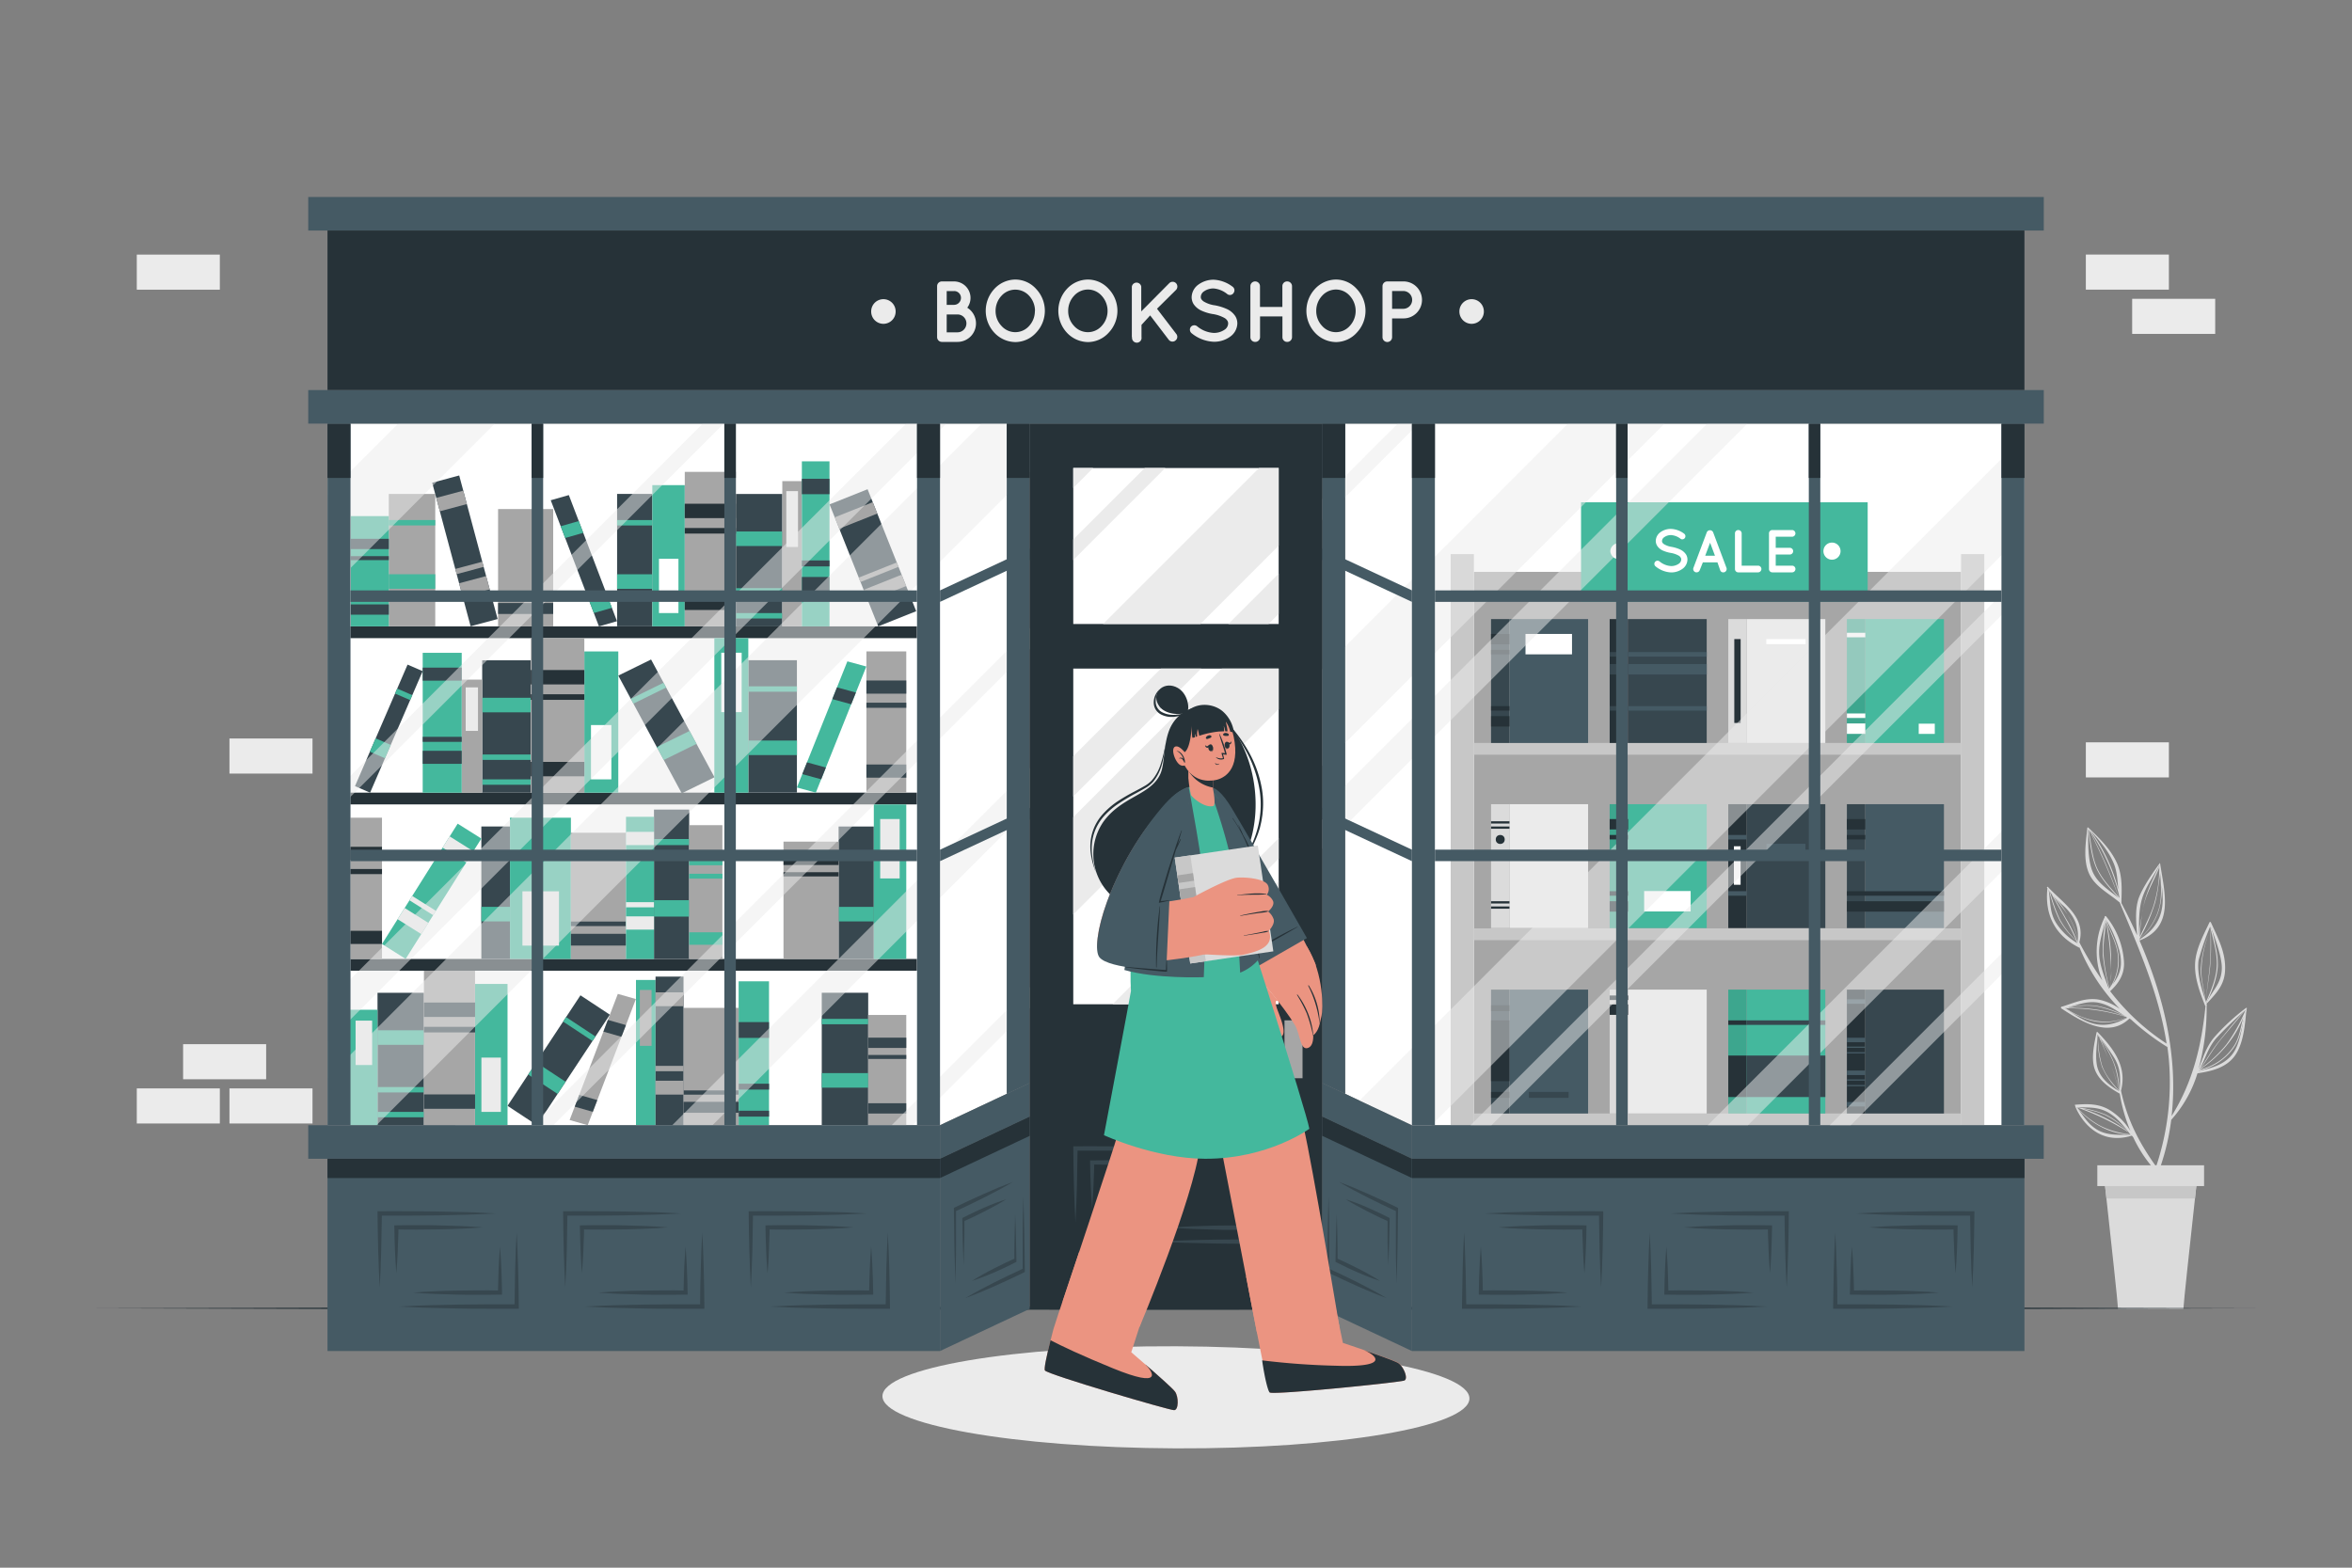 <svg xmlns="http://www.w3.org/2000/svg" viewBox="0 0 750 500"><rect x="0" y="0" width="750" height="500" fill="#808080" stroke="none"/><g id="freepik--background-complete--inject-52"><rect x="58.39" y="333.03" width="26.48" height="11.19" style="fill:#ebebeb"></rect><rect x="43.62" y="347.14" width="26.48" height="11.19" style="fill:#ebebeb"></rect><rect x="73.17" y="347.14" width="26.48" height="11.19" style="fill:#ebebeb"></rect><rect x="73.17" y="235.54" width="26.48" height="11.19" style="fill:#ebebeb"></rect><rect x="665.13" y="236.76" width="26.48" height="11.19" style="fill:#ebebeb"></rect><rect x="665.13" y="81.19" width="26.48" height="11.19" style="fill:#ebebeb"></rect><rect x="679.9" y="95.3" width="26.48" height="11.19" style="fill:#ebebeb"></rect><rect x="43.62" y="81.2" width="26.48" height="11.19" style="fill:#ebebeb"></rect><path d="M673.2,309.59a25.85,25.85,0,0,1-.09,3.53c0-.78,0-1.57.07-2.35C673.19,310.38,673.2,310,673.2,309.59Z" style="fill:#dbdbdb"></path><path d="M682.17,385.29c-.16.34.39.62.58.3a75,75,0,0,0,9.61-28.43,39.32,39.32,0,0,0,8.36-14.84h0c4.7-.67,9.68-1.91,12.33-6.21,2.47-4,2.86-9.71,3.3-14.26l.08-.07a.19.19,0,0,0-.25-.29,68.14,68.14,0,0,0-10.06,9.29c-2.62,3.06-3.59,6.58-5.06,10.19a73.72,73.72,0,0,0,2.59-20.11.27.27,0,0,0,.07-.26l-.07-.2v-.23a.11.11,0,0,0,0-.06c3.06-3.3,5.61-5.81,5.87-10.48.32-5.77-2.23-10.35-4.51-15.44a.25.25,0,0,0-.46,0c-1.88,4-4.23,8.24-4.56,12.72-.35,4.74,1.47,9.51,3.17,13.85a.3.3,0,0,0,.12.13c-1.25,12.63-4.06,24.3-10.81,35.07,2.13-18.81-2.44-38.1-10.23-56v0c11.06-4.15,8.08-14.86,6.63-24.17,0,0-.06-.39-.07-.49h0c0-.05,0-.07-.07,0s-5.85,7.7-7,12c-.94,3.5-.52,7.34-.25,11q-2.36-5.22-5-10.25c0-.2,0-.41,0-.62a.08.08,0,0,0,0-.13l0-.05c.14-4.09.26-8.17-1.44-12-2-4.42-5.7-8.06-9.19-11.33,0-.06-.24,0-.24.05-.48,4.62-1.43,10.33.58,14.72,1.85,4.06,6.35,6.31,9.61,9.05l.08,0c6.11,14.69,12.59,29.33,15,45.11a72.66,72.66,0,0,1-18-16.71c2.78-2.58,4.64-5.46,4.41-9.4a25.35,25.35,0,0,0-5.72-14.5h0a.14.14,0,0,0-.12-.06.24.24,0,0,0-.3.33,24.59,24.59,0,0,0-.77,20.18,111.81,111.81,0,0,1-7.33-12.15c2.21-8.09-5.09-12.34-10-17.64-.13-.15-.42,0-.3.2a2.39,2.39,0,0,0,.13.21c-.91,8.41,2.38,15,10.08,18.91a.53.53,0,0,0,.16,0A61.39,61.39,0,0,0,676,321.81a17.81,17.81,0,0,0-6.17-2.87c-4.38-1-8.15.82-12.25,2.11l-.11,0-.06,0a.34.34,0,0,0,0,.64l0,0c6.26,4.08,15,9.57,21.62,3.15l.45.27a76.68,76.68,0,0,0,11.43,8.7.58.58,0,0,0,.21.07c.19,1.38.36,2.78.49,4.18a84.68,84.68,0,0,1-4.07,34c-5.43-7.59-9.24-14.94-11.2-24.22,2-7.55-2.25-13.3-7.44-18.62h0a.19.19,0,0,0-.35.07c-.74,3.59-1.86,8.29-.54,11.85s4.75,5.87,7.85,7.63c0,0,0,0,.07,0a53,53,0,0,0,3.44,12,20.36,20.36,0,0,0-6.72-6.78c-3.52-2.05-7-1.95-11-1.64-.32,0,4.87,13.94,18.15,9.85.15.18.29.36.44.53a42.23,42.23,0,0,0,6.91,10.43A103.49,103.49,0,0,1,682.17,385.29Zm-2.77-23.4c-3.67.06-7.55.35-10.79-1.66-3-1.87-4.22-4.32-6.41-7.12,4,.22,7.19-.28,10.94,2.25C675.69,357.07,677.5,359.53,679.4,361.89ZM675.74,348c-3.27-1.87-6.42-4.49-7.09-8.32-.57-3.22.08-6.51.22-9.76,1.8,2.35,3.58,4.74,5.16,7.23,2.26,3.58,2.16,6.69,1.87,10.57a.25.25,0,0,0-.16.28Zm-13.3-47.18a20.06,20.06,0,0,1-6.89-6.6c-2-3.31-1.69-6.75-2.27-10.37a39,39,0,0,0,5.16,5.45C661.74,292.53,663.18,296.19,662.44,300.79ZM672.81,315l-.14.16a58.41,58.41,0,0,1-1.89-10.73c-.21-3.51.53-6.92.72-10.39a71,71,0,0,1,1.41,10.58c.09,1.56.24,3.26.29,5,0-1.65,0-3.3-.05-4.95a53.76,53.76,0,0,0-1.62-11.22v-.16c1.18,4,3.55,7.58,3.85,11.86a16.21,16.21,0,0,1-2.46,9.71,14.2,14.2,0,0,0,.19-1.71A14.88,14.88,0,0,1,672.81,315Zm-1.43-21.5a1.16,1.16,0,0,1,0,.18,50.73,50.73,0,0,0-.83,11.06,63,63,0,0,0,2,10.53l-.09.11c-1.46-4.11-3.34-8.19-3.08-12.65C669.58,299.64,670.69,296.56,671.38,293.51ZM673.62,314a15.73,15.73,0,0,0,2-8.11c-.09-4.46-2.4-8.16-3.84-12.24a40.29,40.29,0,0,1,4,9.41C677,307.9,676.14,310.78,673.62,314Zm4.77,10.55c-3.17,1.68-6.26,2.79-10,2.11s-6.79-3.08-9.87-5.12c3.71-.87,7.1-2.57,11-1.66C673,320.69,675.53,322.77,678.39,324.57Zm-2.9-40.77a53.92,53.92,0,0,0-9-19c2.84,3.13,5.56,6.18,7.34,10.14C675.16,277.85,675.2,280.82,675.49,283.8Zm.11,2.33A150.66,150.66,0,0,0,666.41,265a60.76,60.76,0,0,1,9.26,20.31c.05.36.11.72.18,1.07Zm-7.11-9.79c-1.48-3.73-1.74-7.89-2.44-11.83A194.35,194.35,0,0,1,675.51,286C672.89,283,670,280.05,668.49,276.34Zm7,10c-3-2.41-6.59-4.6-8.16-8.21-1.66-3.79-1.45-9.68-1.46-13.84.53,4.12.92,8.64,2.54,12.48C670,280.37,672.86,283.4,675.51,286.32Zm7.73,4.46h0c.65-5.22,3.49-9.4,5.34-14.15A41.67,41.67,0,0,1,687,287.88c-1.07,3.87-3.07,7.37-4.7,11,.14-2.34.35-4.66.71-7,0,0,0,0,0,0a42.8,42.8,0,0,0-.87,6.58c-.1-4-.17-8.48,1-12.11,1.28-3.94,3.65-6.91,5.43-10.43a1.09,1.09,0,0,0,0,.18C686.33,280.7,683.79,285.68,683.24,290.78Zm5.58-12.53c.28,3.71.61,7.5-.26,11.1a19.77,19.77,0,0,1-6.23,9.95,57.4,57.4,0,0,0,4.9-11.37,44.4,44.4,0,0,0,1.12-5.85C688.52,280.83,688.73,279.54,688.82,278.25Zm-6.53,21.38c0-.08,0-.16,0-.24a19.18,19.18,0,0,0,6.18-9.22,23.08,23.08,0,0,0,.85-8.06,37.28,37.28,0,0,1,.33,5.06C689.52,292.89,686.94,296.6,682.29,299.63Zm21.25,20.28c-1.38-4.24-3-9.18-2.46-13.58a80.49,80.49,0,0,1,3.77-10.95s3.73,8.87,3.66,13.39C708.43,313.69,705.45,315.92,703.54,319.91Zm-2.4,21.65c2-3.48,2.84-7.23,5.54-10.37a112,112,0,0,1,9.42-9.06c-.91,3.71-1.27,7.61-2.63,11.18C711.34,338.89,706.46,340.43,701.14,341.56Z" style="fill:#dbdbdb"></path><path d="M662.12,300.19c.11.27.23.53.34.8,0,.07.14.05.11,0s-.09-.3-.14-.44l.23.23c0,.25.07.49.11.74,0,0,.05,0,.05,0,0-.22-.07-.44-.1-.66l.3.32s0,0,0,0l-.33-.35c-1-6.36-4.63-11.68-8.86-16.42-.1-.18-.21-.36-.32-.54,0,0,0,0,0,0a.07.07,0,0,0-.11,0l-.12-.14s-.09,0-.07,0l.23.32a42.68,42.68,0,0,0,3.22,9.28A28.78,28.78,0,0,0,662.12,300.19ZM654,284.77c2.7,5.13,5.85,10,8.13,15.33a29.66,29.66,0,0,1-5.28-6.88,50.14,50.14,0,0,1-3.14-8.83C653.76,284.52,653.85,284.65,654,284.77Zm8.46,15.67a44.26,44.26,0,0,0-3.75-7.63c-1.31-2.34-2.59-4.69-3.94-7,1.55,2,3.2,3.91,4.59,6a23,23,0,0,1,3.34,8.85Z" style="fill:#dbdbdb"></path><path d="M657.75,321.79l.85-.18a19.65,19.65,0,0,0,4.88,2.68,19.4,19.4,0,0,0,5.11,1.57,17.26,17.26,0,0,0,9.74-1.41l.4.18s.07,0,0-.05h0s0,0,0-.05l-.24-.08-.08,0,.48-.23s0,0,0,0l-.5.22a31.87,31.87,0,0,0-10.08-3.68,27.71,27.71,0,0,0-9.8.75l-.16-.1s0,0,0,0a.94.94,0,0,0,.1.1h-.13a0,0,0,0,0,0,0l-.58.12A.08.08,0,0,0,657.75,321.79Zm20,2.39a55.36,55.36,0,0,0-18.28-2.74,25.77,25.77,0,0,1,8.88-.52A36.81,36.81,0,0,1,677.7,324.18Zm-19-2.6h.08a62.56,62.56,0,0,1,19.45,2.85l0,0C671.64,327.29,664.58,325.54,658.72,321.58Z" style="fill:#dbdbdb"></path><path d="M675.61,348.53a.08.08,0,1,0,.15,0c0-.15,0-.29,0-.44l.38.39c.05,0,.12,0,.07-.08l-.45-.5c.12-6.37-2.53-12-6.24-17l-.55-1.07s0,0,0,0c.08.21.17.42.26.63l-.23-.31V330s0,0,0,0v.12l-.1-.14s-.08,0-.06,0a1.88,1.88,0,0,1,.16.23,27.75,27.75,0,0,0,1.26,10,23.56,23.56,0,0,0,5.33,7.65l0,.18a0,0,0,1,0,.05,0s0-.06,0-.09l0,0Zm0-.81-.08-.09a36.91,36.91,0,0,0-2.34-7.6h0a41.25,41.25,0,0,1,2.29,7.54c-2.18-2.41-4.24-4.88-5.27-8a36,36,0,0,1-1.22-9.26l.41.6c1,2.26,2,4.49,2.9,6.79a0,0,0,0,0,0,0c-.78-2.06-1.55-4.12-2.48-6.12a33.89,33.89,0,0,1,4.11,7.33A27.53,27.53,0,0,1,675.61,347.72Z" style="fill:#dbdbdb"></path><path d="M662,353.22l.24,0c4.24,5,10.9,8.8,17.58,8.59,0,0,0,0,0,0A26.85,26.85,0,0,1,669.63,359a27.5,27.5,0,0,1-7.16-5.66l.43.08a77.62,77.62,0,0,1,16,7.82l.32.3s0,0,0,0l-.2-.2.52.33s.07,0,0,0c-.32-.25-.65-.49-1-.73a23.18,23.18,0,0,0-7.17-5.49,33.35,33.35,0,0,0-8.87-2.27l-.34-.1-.22-.24s-.09,0-.06.06l.12.15s0,.06,0,.09A.1.1,0,0,0,662,353.22Zm2.09.38a31.49,31.49,0,0,1,7.14,2,26.25,26.25,0,0,1,6.92,5A54.46,54.46,0,0,0,664.13,353.6Z" style="fill:#dbdbdb"></path><path d="M703.42,320.2c0-.05,0-.11,0-.17s.05,0,.07,0c1.83-3.62,3.49-7.91,3.72-12a24.53,24.53,0,0,0-.66-6,60.32,60.32,0,0,0-1.72-7.14.1.1,0,0,0-.2.05c.08.37.17.75.25,1.13,0,4.09.13,8.19-.26,12.28-.38,3.82-1,7.6-1.24,11.44l-.07.16a.11.11,0,0,0,0,.15c0,.06,0,.12,0,.18A0,0,0,1,0,703.42,320.2Zm0-.66c.23-3.78,1-7.5,1.35-11.27a85.3,85.3,0,0,0,.13-12.07c.86,3.67,2,7.39,2,11.15C706.9,311.52,705.12,315.76,703.46,319.54Z" style="fill:#dbdbdb"></path><path d="M703.24,320.32c-.17-4.11-1.77-7.88-1.4-12.05a32.9,32.9,0,0,1,2.48-10.38s0,0,0,0A34.9,34.9,0,0,0,702,309.16c-.19,3.79,1.2,7.39,1.34,11.16A0,0,0,1,1,703.24,320.32Z" style="fill:#dbdbdb"></path><path d="M699.86,341.61c.28,0,.56-.06.84-.1,0,0,0,.08.08.05l.14-.08.19,0-.08.11c-.06.09.08.16.14.08l.17-.23A18.26,18.26,0,0,0,712,334.56c2.74-3.57,3-8.47,4.4-12.63a.08.08,0,0,0-.14-.06c-.13.28-.25.57-.36.86.05-.17.11-.35.16-.53,0,0,0,0-.05,0a50.55,50.55,0,0,1-6.06,10.9,39.47,39.47,0,0,1-8.08,7.57c2.2-3.07,4-6.36,6.44-9.3s5.14-6.12,7.69-9.2c0,0,0-.07,0,0-2.94,3-5.53,6.36-8.18,9.6-2.38,2.92-4.22,6.16-6.34,9.25l-.32.22a11.05,11.05,0,0,1-1.27.17C699.7,341.37,699.7,341.63,699.86,341.61Zm1.75-.58c5.89-3.87,11.31-10,13.79-16.77-.87,3-1.17,6.22-2.8,8.95a17.72,17.72,0,0,1-11,7.89Z" style="fill:#dbdbdb"></path><path d="M670.69,373.16s.42,3.75,1,9.09c1.38,12.57,3.7,33.89,3.7,35.19h20.85c0-1.3,2.31-22.62,3.69-35.19.58-5.34,1-9.09,1-9.09Z" style="fill:#dbdbdb"></path><path d="M670.69,373.16s.42,3.75,1,9.09h28.24c.58-5.34,1-9.09,1-9.09Z" style="fill:#c7c7c7"></path><rect x="668.79" y="371.66" width="34.04" height="6.63" transform="translate(1371.62 749.95) rotate(180)" style="fill:#dbdbdb"></rect></g><g id="freepik--Shadow--inject-52"><ellipse cx="375" cy="445.69" rx="16.28" ry="93.59" transform="translate(-72.21 818.87) rotate(-89.77)" style="fill:#ebebeb"></ellipse></g><g id="freepik--Floor--inject-52"><polygon points="30.61 417.27 116.71 417.03 202.81 416.94 375 416.77 547.19 416.94 633.29 417.03 719.39 417.27 633.29 417.52 547.19 417.6 375 417.77 202.81 417.6 116.71 417.51 30.61 417.27" style="fill:#263238"></polygon></g><g id="freepik--Books--inject-52"><polygon points="321.04 348.87 299.75 358.86 104.43 358.86 104.43 135.1 321.04 135.1 321.04 348.87" style="fill:#fff"></polygon><polygon points="428.94 348.87 450.24 358.86 645.56 358.86 645.56 135.1 428.94 135.1 428.94 348.87" style="fill:#fff"></polygon><rect x="145.13" y="150.49" width="143.86" height="208.39" style="fill:#fff"></rect><rect x="111.72" y="199.78" width="180.66" height="3.75" style="fill:#263238"></rect><rect x="111.72" y="252.81" width="180.66" height="3.75" style="fill:#263238"></rect><rect x="111.72" y="305.85" width="180.66" height="3.75" style="fill:#263238"></rect><rect x="110.27" y="171.25" width="42.23" height="14.81" transform="translate(310.04 47.27) rotate(90)" style="fill:#a6a6a6"></rect><rect x="129.06" y="178.08" width="4.64" height="14.81" transform="translate(316.87 54.09) rotate(90)" style="fill:#44B89D"></rect><rect x="130.52" y="159.32" width="1.72" height="14.81" transform="translate(298.11 35.34) rotate(90)" style="fill:#44B89D"></rect><rect x="220.94" y="171.26" width="42.23" height="14.81" transform="translate(63.4 420.72) rotate(-90)" style="fill:#37474f"></rect><rect x="239.74" y="164.43" width="4.64" height="14.81" transform="translate(70.23 413.89) rotate(-90)" style="fill:#44B89D"></rect><rect x="241.2" y="188.99" width="1.72" height="14.81" transform="translate(438.45 -45.66) rotate(90)" style="fill:#44B89D"></rect><rect x="241.2" y="181.06" width="1.72" height="14.81" transform="translate(430.52 -53.6) rotate(90)" style="fill:#44B89D"></rect><rect x="181.28" y="173.04" width="42.23" height="11.23" transform="translate(381.05 -23.75) rotate(90)" style="fill:#37474f"></rect><rect x="200.08" y="179.87" width="4.64" height="11.23" transform="translate(387.88 -16.92) rotate(90)" style="fill:#44B89D"></rect><rect x="201.54" y="161.11" width="1.72" height="11.23" transform="translate(369.12 -35.67) rotate(90)" style="fill:#44B89D"></rect><rect x="229.42" y="173.49" width="46.32" height="6.24" transform="translate(75.97 429.19) rotate(-90)" style="fill:#a6a6a6"></rect><rect x="243.7" y="163.68" width="17.82" height="3.74" transform="translate(87.05 418.16) rotate(-90)" style="fill:#ebebeb"></rect><rect x="190.66" y="172.07" width="45.04" height="10.35" transform="translate(35.94 390.43) rotate(-90)" style="fill:#44B89D"></rect><rect x="204.57" y="183.77" width="17.32" height="6.21" transform="translate(26.36 400.1) rotate(-90)" style="fill:#fff"></rect><rect x="148.9" y="172.28" width="37.42" height="17.57" transform="translate(348.68 13.46) rotate(90)" style="fill:#a6a6a6"></rect><rect x="165.87" y="185.28" width="3.49" height="17.57" transform="translate(361.68 26.46) rotate(90)" style="fill:#37474f"></rect><rect x="166.93" y="180.57" width="1.35" height="17.57" transform="translate(356.97 21.75) rotate(90)" style="fill:#37474f"></rect><rect x="100.33" y="176.12" width="35.17" height="12.14" transform="translate(300.11 64.28) rotate(90)" style="fill:#44B89D"></rect><rect x="116.27" y="188.34" width="3.28" height="12.14" transform="translate(312.32 76.5) rotate(90)" style="fill:#37474f"></rect><rect x="116.27" y="167.43" width="3.28" height="12.14" transform="translate(291.41 55.58) rotate(90)" style="fill:#37474f"></rect><rect x="117.28" y="171.95" width="1.27" height="12.14" transform="translate(295.93 60.1) rotate(90)" style="fill:#37474f"></rect><rect x="233.78" y="169.05" width="52.64" height="8.81" transform="translate(86.65 433.56) rotate(-90)" style="fill:#44B89D"></rect><rect x="257.65" y="150.76" width="4.91" height="8.81" transform="translate(104.94 415.27) rotate(-90)" style="fill:#37474f"></rect><rect x="257.65" y="182.07" width="4.91" height="8.81" transform="translate(73.63 446.58) rotate(-90)" style="fill:#37474f"></rect><rect x="259.16" y="175.3" width="1.9" height="8.81" transform="translate(80.4 439.81) rotate(-90)" style="fill:#37474f"></rect><rect x="201.87" y="166.99" width="49.27" height="16.3" transform="translate(401.65 -51.37) rotate(90)" style="fill:#a6a6a6"></rect><rect x="224.21" y="184.11" width="4.59" height="16.3" transform="translate(418.76 -34.25) rotate(90)" style="fill:#263238"></rect><rect x="224.21" y="154.81" width="4.59" height="16.3" transform="translate(389.46 -63.55) rotate(90)" style="fill:#263238"></rect><rect x="225.62" y="161.14" width="1.78" height="16.3" transform="translate(395.8 -57.22) rotate(90)" style="fill:#263238"></rect><polygon points="190.99 199.78 175.62 159.55 181.39 157.9 196.75 198.13 190.99 199.78" style="fill:#37474f"></polygon><polygon points="189.36 195.51 187.93 191.76 193.69 190.11 195.13 193.86 189.36 195.51" style="fill:#44B89D"></polygon><polygon points="180.22 171.59 178.79 167.84 184.55 166.19 185.99 169.94 180.22 171.59" style="fill:#44B89D"></polygon><rect x="124.55" y="171.23" width="47.4" height="8.92" transform="translate(16.85 364.32) rotate(-104.98)" style="fill:#37474f"></rect><rect x="141.79" y="155.32" width="4.42" height="8.92" transform="translate(26.86 340.19) rotate(-104.98)" style="fill:#a6a6a6"></rect><rect x="149.07" y="182.55" width="4.42" height="8.92" transform="translate(9.73 381.49) rotate(-104.98)" style="fill:#a6a6a6"></rect><rect x="148.85" y="176.67" width="1.71" height="8.92" transform="translate(13.43 372.57) rotate(-104.98)" style="fill:#a6a6a6"></rect><rect x="257.39" y="171.38" width="41.88" height="13.05" transform="translate(216.13 502.32) rotate(-111.73)" style="fill:#37474f"></rect><rect x="270.99" y="157.86" width="3.9" height="13.05" transform="translate(221.31 478.8) rotate(-111.73)" style="fill:#a6a6a6"></rect><rect x="280.21" y="181" width="3.9" height="13.05" transform="translate(212.44 519.06) rotate(-111.73)" style="fill:#a6a6a6"></rect><rect x="279.41" y="176" width="1.51" height="13.05" transform="translate(214.38 510.36) rotate(-111.74)" style="fill:#a6a6a6"></rect><rect x="248.33" y="330.34" width="42.23" height="14.81" transform="translate(607.19 68.3) rotate(90)" style="fill:#37474f"></rect><rect x="267.13" y="337.17" width="4.64" height="14.81" transform="translate(614.02 75.13) rotate(90)" style="fill:#44B89D"></rect><rect x="268.59" y="318.42" width="1.72" height="14.81" transform="translate(595.27 56.37) rotate(90)" style="fill:#44B89D"></rect><rect x="106.67" y="330.35" width="42.23" height="14.81" transform="translate(-209.97 465.54) rotate(-90)" style="fill:#37474f"></rect><rect x="125.47" y="323.53" width="4.64" height="14.81" transform="translate(-203.14 458.71) rotate(-90)" style="fill:#44B89D"></rect><rect x="126.93" y="348.09" width="1.72" height="14.81" transform="translate(483.28 227.7) rotate(90)" style="fill:#44B89D"></rect><rect x="126.93" y="340.15" width="1.72" height="14.81" transform="translate(475.34 219.77) rotate(90)" style="fill:#44B89D"></rect><rect x="217.43" y="331.07" width="45.9" height="9.69" transform="translate(-95.54 576.31) rotate(-90)" style="fill:#44B89D"></rect><rect x="237.86" y="323.65" width="5.04" height="9.69" transform="translate(-88.12 568.89) rotate(-90)" style="fill:#37474f"></rect><rect x="239.45" y="350.35" width="1.87" height="9.69" transform="translate(595.58 114.81) rotate(90)" style="fill:#37474f"></rect><rect x="239.45" y="341.72" width="1.87" height="9.69" transform="translate(586.96 106.19) rotate(90)" style="fill:#37474f"></rect><rect x="157.03" y="332.55" width="42.23" height="11.23" transform="translate(558.53 375.66) rotate(123.41)" style="fill:#37474f"></rect><rect x="172.07" y="338.25" width="4.64" height="11.23" transform="translate(557.46 387.64) rotate(123.41)" style="fill:#44B89D"></rect><rect x="183.85" y="322.6" width="1.72" height="11.23" transform="translate(560.4 354.74) rotate(123.41)" style="fill:#44B89D"></rect><rect x="97.58" y="336.06" width="36.81" height="8.79" transform="translate(456.44 224.47) rotate(90)" style="fill:#44B89D"></rect><rect x="108.95" y="329.95" width="14.16" height="5.28" transform="translate(448.62 216.57) rotate(90)" style="fill:#ebebeb"></rect><rect x="182.76" y="332.58" width="46.32" height="6.24" transform="translate(-129.78 541.63) rotate(-90)" style="fill:#44B89D"></rect><rect x="196.99" y="322.78" width="17.82" height="3.74" transform="translate(-118.75 530.55) rotate(-90)" style="fill:#a6a6a6"></rect><rect x="134.14" y="331.17" width="45.04" height="10.35" transform="translate(-179.68 493) rotate(-90)" style="fill:#44B89D"></rect><rect x="147.95" y="342.86" width="17.32" height="6.21" transform="translate(-189.35 502.58) rotate(-90)" style="fill:#ebebeb"></rect><rect x="208.04" y="331.38" width="37.42" height="17.57" transform="translate(566.91 113.41) rotate(90)" style="fill:#a6a6a6"></rect><rect x="225.01" y="344.38" width="3.49" height="17.57" transform="translate(579.91 126.41) rotate(90)" style="fill:#37474f"></rect><rect x="226.08" y="339.67" width="1.35" height="17.57" transform="translate(575.2 121.7) rotate(90)" style="fill:#37474f"></rect><rect x="265.34" y="335.22" width="35.17" height="12.14" transform="translate(624.21 58.37) rotate(90)" style="fill:#a6a6a6"></rect><rect x="281.28" y="347.44" width="3.28" height="12.14" transform="translate(636.42 70.59) rotate(90)" style="fill:#37474f"></rect><rect x="281.28" y="326.52" width="3.28" height="12.14" transform="translate(615.51 49.67) rotate(90)" style="fill:#37474f"></rect><rect x="282.28" y="331.04" width="1.27" height="12.14" transform="translate(620.03 54.19) rotate(90)" style="fill:#37474f"></rect><rect x="118.7" y="326.09" width="49.27" height="16.3" transform="translate(477.57 190.9) rotate(90)" style="fill:#a6a6a6"></rect><rect x="141.04" y="343.2" width="4.59" height="16.3" transform="translate(494.69 208.01) rotate(90)" style="fill:#37474f"></rect><rect x="141.04" y="313.9" width="4.59" height="16.3" transform="translate(465.39 178.71) rotate(90)" style="fill:#37474f"></rect><rect x="142.45" y="320.23" width="1.78" height="16.3" transform="translate(471.72 185.05) rotate(90)" style="fill:#37474f"></rect><polygon points="187.41 358.87 202.77 318.64 197.01 316.99 181.64 357.22 187.41 358.87" style="fill:#a6a6a6"></polygon><polygon points="189.03 354.61 190.47 350.86 184.7 349.21 183.27 352.96 189.03 354.61" style="fill:#37474f"></polygon><polygon points="198.17 330.68 199.6 326.94 193.84 325.29 192.41 329.03 198.17 330.68" style="fill:#37474f"></polygon><rect x="189.8" y="330.71" width="47.4" height="8.92" transform="translate(-121.67 548.68) rotate(-90)" style="fill:#37474f"></rect><rect x="211.29" y="314.25" width="4.42" height="8.92" transform="translate(-105.2 532.21) rotate(-90)" style="fill:#a6a6a6"></rect><rect x="211.29" y="342.43" width="4.42" height="8.92" transform="translate(-133.39 560.4) rotate(-90)" style="fill:#a6a6a6"></rect><rect x="212.65" y="336.34" width="1.71" height="8.92" transform="translate(-127.3 554.31) rotate(-90)" style="fill:#a6a6a6"></rect><rect x="225.25" y="223.94" width="42.23" height="15.5" transform="translate(478.06 -14.68) rotate(90)" style="fill:#37474f"></rect><rect x="244.05" y="230.76" width="4.64" height="15.5" transform="translate(484.89 -7.86) rotate(90)" style="fill:#44B89D"></rect><rect x="245.51" y="212.01" width="1.72" height="15.5" transform="translate(466.13 -26.61) rotate(90)" style="fill:#44B89D"></rect><rect x="102.87" y="229.75" width="42.23" height="5.25" transform="translate(386.49 210.85) rotate(113.39)" style="fill:#37474f"></rect><rect x="118.95" y="236.02" width="4.64" height="5.25" transform="translate(388.45 222.1) rotate(113.39)" style="fill:#44B89D"></rect><rect x="127.86" y="218.81" width="1.72" height="5.25" transform="translate(383.06 191.22) rotate(113.39)" style="fill:#44B89D"></rect><rect x="140.39" y="223.95" width="42.23" height="15.5" transform="translate(-70.19 393.21) rotate(-90)" style="fill:#37474f"></rect><rect x="159.19" y="217.12" width="4.64" height="15.5" transform="translate(-63.36 386.38) rotate(-90)" style="fill:#44B89D"></rect><rect x="160.65" y="241.68" width="1.72" height="15.5" transform="translate(410.94 87.92) rotate(90)" style="fill:#44B89D"></rect><rect x="160.65" y="233.74" width="1.72" height="15.5" transform="translate(403 79.99) rotate(90)" style="fill:#44B89D"></rect><polygon points="227.84 247.9 207.61 210.34 197.16 215.48 217.39 253.03 227.84 247.9" style="fill:#37474f"></polygon><polygon points="222.11 237.25 219.89 233.13 209.43 238.26 211.66 242.39 222.11 237.25" style="fill:#44B89D"></polygon><polygon points="212.43 219.28 211.6 217.75 201.15 222.88 201.97 224.42 212.43 219.28" style="fill:#44B89D"></polygon><rect x="208.57" y="222.75" width="49.27" height="10.83" transform="translate(461.37 -5.03) rotate(90)" style="fill:#44B89D"></rect><rect x="223.78" y="214.39" width="18.95" height="6.5" transform="translate(450.89 -15.6) rotate(90)" style="fill:#fff"></rect><rect x="132.46" y="231.52" width="36.06" height="6.53" transform="translate(-84.29 385.28) rotate(-90)" style="fill:#a6a6a6"></rect><rect x="143.53" y="224.22" width="13.87" height="3.92" transform="translate(-75.72 376.64) rotate(-90)" style="fill:#ebebeb"></rect><rect x="169.22" y="224.87" width="45.04" height="10.83" transform="translate(-38.54 422.03) rotate(-90)" style="fill:#44B89D"></rect><rect x="183.03" y="236.66" width="17.32" height="6.5" transform="translate(-48.21 431.6) rotate(-90)" style="fill:#fff"></rect><rect x="260.11" y="223.93" width="45.05" height="12.71" transform="translate(512.92 -52.35) rotate(90)" style="fill:#a6a6a6"></rect><rect x="280.53" y="239.58" width="4.2" height="12.71" transform="translate(528.57 -36.7) rotate(90)" style="fill:#37474f"></rect><rect x="280.53" y="212.79" width="4.2" height="12.71" transform="translate(501.78 -63.49) rotate(90)" style="fill:#37474f"></rect><rect x="281.82" y="218.58" width="1.63" height="12.71" transform="translate(507.57 -57.7) rotate(90)" style="fill:#37474f"></rect><rect x="153.16" y="219.64" width="49.27" height="17.06" transform="translate(405.97 50.38) rotate(90)" style="fill:#a6a6a6"></rect><rect x="175.5" y="236.76" width="4.59" height="17.06" transform="translate(423.09 67.5) rotate(90)" style="fill:#263238"></rect><rect x="175.5" y="207.46" width="4.59" height="17.06" transform="translate(393.78 38.2) rotate(90)" style="fill:#263238"></rect><rect x="176.9" y="213.79" width="1.78" height="17.06" transform="translate(400.12 44.53) rotate(90)" style="fill:#263238"></rect><polygon points="260.15 252.81 276.25 212.58 270.21 210.93 254.12 251.16 260.15 252.81" style="fill:#44B89D"></polygon><polygon points="261.86 248.55 263.36 244.8 257.33 243.15 255.83 246.9 261.86 248.55" style="fill:#37474f"></polygon><polygon points="271.43 224.63 272.93 220.88 266.9 219.23 265.4 222.97 271.43 224.63" style="fill:#37474f"></polygon><rect x="118.7" y="224.29" width="44.61" height="12.44" transform="translate(-89.5 371.52) rotate(-90)" style="fill:#44B89D"></rect><rect x="138.93" y="208.79" width="4.16" height="12.44" transform="translate(-74 356.02) rotate(-90)" style="fill:#37474f"></rect><rect x="138.93" y="235.32" width="4.16" height="12.44" transform="translate(-100.53 382.55) rotate(-90)" style="fill:#37474f"></rect><rect x="140.2" y="229.59" width="1.61" height="12.44" transform="translate(-94.8 376.81) rotate(-90)" style="fill:#37474f"></rect><rect x="251.91" y="279.12" width="42.23" height="11.23" transform="translate(557.76 11.7) rotate(90)" style="fill:#37474f"></rect><rect x="270.71" y="285.95" width="4.64" height="11.23" transform="translate(564.59 18.53) rotate(90)" style="fill:#44B89D"></rect><rect x="272.17" y="267.19" width="1.72" height="11.23" transform="translate(545.83 -0.22) rotate(90)" style="fill:#44B89D"></rect><rect x="259.18" y="276.04" width="49.27" height="10.35" transform="translate(565.03 -2.6) rotate(90)" style="fill:#44B89D"></rect><rect x="274.3" y="267.58" width="18.95" height="6.21" transform="translate(554.46 -13.08) rotate(90)" style="fill:#ebebeb"></rect><rect x="239.92" y="278.35" width="37.42" height="17.57" transform="translate(-28.51 545.77) rotate(-90)" style="fill:#a6a6a6"></rect><rect x="256.88" y="265.35" width="3.49" height="17.57" transform="translate(-15.51 532.77) rotate(-90)" style="fill:#263238"></rect><rect x="257.95" y="270.06" width="1.35" height="17.57" transform="translate(-20.22 537.48) rotate(-90)" style="fill:#263238"></rect><rect x="136.94" y="280.17" width="42.23" height="9.12" transform="translate(442.78 126.66) rotate(90)" style="fill:#37474f"></rect><rect x="155.74" y="286.99" width="4.64" height="9.12" transform="translate(449.61 133.49) rotate(90)" style="fill:#44B89D"></rect><rect x="157.2" y="268.24" width="1.72" height="9.12" transform="translate(430.86 114.74) rotate(90)" style="fill:#44B89D"></rect><rect x="190.34" y="276.41" width="47.63" height="11.23" transform="translate(496.18 67.87) rotate(90)" style="fill:#37474f"></rect><rect x="211.54" y="284.11" width="5.23" height="11.23" transform="translate(503.88 75.57) rotate(90)" style="fill:#44B89D"></rect><rect x="213.19" y="262.96" width="1.94" height="11.23" transform="translate(482.73 54.41) rotate(90)" style="fill:#44B89D"></rect><rect x="149.81" y="273.6" width="45.04" height="19.43" transform="translate(-110.98 455.65) rotate(-90)" style="fill:#44B89D"></rect><rect x="163.76" y="287.11" width="17.32" height="11.66" transform="translate(-120.52 465.36) rotate(-90)" style="fill:#ebebeb"></rect><rect x="170.71" y="276.94" width="40.25" height="17.57" transform="translate(476.56 94.89) rotate(90)" style="fill:#a6a6a6"></rect><rect x="188.96" y="290.92" width="3.75" height="17.57" transform="translate(490.54 108.87) rotate(90)" style="fill:#37474f"></rect><rect x="190.11" y="285.86" width="1.45" height="17.57" transform="translate(485.48 103.81) rotate(90)" style="fill:#37474f"></rect><rect x="94.24" y="278.28" width="45.05" height="10.09" transform="translate(400.09 166.56) rotate(90)" style="fill:#a6a6a6"></rect><rect x="114.66" y="293.93" width="4.2" height="10.09" transform="translate(415.74 182.21) rotate(90)" style="fill:#263238"></rect><rect x="114.66" y="267.14" width="4.2" height="10.09" transform="translate(388.95 155.42) rotate(90)" style="fill:#263238"></rect><rect x="115.95" y="272.93" width="1.63" height="10.09" transform="translate(394.74 161.21) rotate(90)" style="fill:#263238"></rect><rect x="203.73" y="279.22" width="42.66" height="10.59" transform="translate(509.58 59.45) rotate(90)" style="fill:#a6a6a6"></rect><rect x="223.08" y="294.04" width="3.98" height="10.59" transform="translate(524.4 74.27) rotate(90)" style="fill:#44B89D"></rect><rect x="223.08" y="268.67" width="3.98" height="10.59" transform="translate(499.03 48.9) rotate(90)" style="fill:#44B89D"></rect><rect x="224.3" y="274.16" width="1.54" height="10.59" transform="translate(504.52 54.38) rotate(90)" style="fill:#44B89D"></rect><rect x="181.41" y="278.71" width="45.34" height="8.92" transform="translate(-79.09 487.26) rotate(-90)" style="fill:#44B89D"></rect><rect x="201.97" y="262.96" width="4.23" height="8.92" transform="translate(-63.34 471.51) rotate(-90)" style="fill:#ebebeb"></rect><rect x="201.97" y="289.93" width="4.23" height="8.92" transform="translate(-90.31 498.47) rotate(-90)" style="fill:#ebebeb"></rect><rect x="203.26" y="284.1" width="1.64" height="8.92" transform="translate(-84.48 492.64) rotate(-90)" style="fill:#ebebeb"></rect><rect x="114.98" y="279.82" width="45.34" height="8.92" transform="translate(-176.28 249.48) rotate(-57.84)" style="fill:#44B89D"></rect><rect x="143.93" y="266.48" width="4.23" height="8.92" transform="translate(-161.07 250.34) rotate(-57.84)" style="fill:#ebebeb"></rect><rect x="129.57" y="289.31" width="4.23" height="8.92" transform="translate(-187.1 248.87) rotate(-57.84)" style="fill:#ebebeb"></rect><rect x="133.97" y="284.38" width="1.64" height="8.92" transform="translate(-181.48 249.19) rotate(-57.84)" style="fill:#ebebeb"></rect><rect x="470" y="182.39" width="155.34" height="176.47" style="fill:#a6a6a6"></rect><rect x="470" y="236.96" width="155.34" height="3.75" style="fill:#c7c7c7"></rect><rect x="470" y="296.1" width="155.34" height="3.75" style="fill:#c7c7c7"></rect><rect x="470" y="355.14" width="155.34" height="3.75" style="fill:#c7c7c7"></rect><rect x="462.59" y="176.73" width="7.41" height="182.13" style="fill:#c7c7c7"></rect><rect x="625.34" y="176.73" width="7.41" height="182.13" style="fill:#c7c7c7"></rect><rect x="481.33" y="197.45" width="25.08" height="39.51" style="fill:#455a64"></rect><rect x="475.46" y="197.45" width="5.86" height="39.51" style="fill:#37474f"></rect><rect x="475.46" y="202.19" width="5.86" height="3.32" style="fill:#263238"></rect><rect x="475.46" y="207.26" width="5.86" height="1.44" style="fill:#263238"></rect><rect x="475.46" y="228.4" width="5.86" height="3.32" transform="translate(956.79 460.12) rotate(180)" style="fill:#263238"></rect><rect x="475.46" y="225.21" width="5.86" height="1.43" transform="translate(956.79 451.85) rotate(180)" style="fill:#263238"></rect><rect x="486.45" y="202.19" width="14.83" height="6.51" style="fill:#fff"></rect><rect x="519.15" y="197.45" width="25.08" height="39.51" style="fill:#37474f"></rect><rect x="513.29" y="197.45" width="5.86" height="39.51" style="fill:#263238"></rect><rect x="513.29" y="207.98" width="5.86" height="1.44" style="fill:#37474f"></rect><rect x="513.29" y="211.81" width="5.86" height="3.32" transform="translate(1032.44 426.93) rotate(180)" style="fill:#37474f"></rect><rect x="513.29" y="225.21" width="5.86" height="1.43" transform="translate(1032.44 451.85) rotate(180)" style="fill:#37474f"></rect><rect x="519.15" y="207.98" width="25.08" height="1.44" style="fill:#455a64"></rect><rect x="519.15" y="211.81" width="25.08" height="3.32" transform="translate(1063.38 426.93) rotate(180)" style="fill:#455a64"></rect><rect x="519.15" y="225.21" width="25.08" height="1.43" transform="translate(1063.38 451.85) rotate(180)" style="fill:#455a64"></rect><rect x="556.97" y="197.45" width="25.08" height="39.51" style="fill:#ebebeb"></rect><rect x="551.11" y="197.45" width="5.86" height="39.51" style="fill:#dbdbdb"></rect><rect x="553.03" y="203.83" width="2.02" height="26.75" style="fill:#263238"></rect><rect x="563.24" y="203.83" width="12.54" height="1.61" style="fill:#fff"></rect><rect x="594.8" y="197.45" width="25.08" height="39.51" style="fill:#44B89D"></rect><rect x="588.93" y="197.45" width="5.86" height="39.51" style="fill:#44B89D"></rect><rect x="588.93" y="197.45" width="5.86" height="39.51" style="opacity:0.1"></rect><rect x="588.93" y="230.75" width="5.86" height="3.32" transform="translate(1183.73 464.81) rotate(180)" style="fill:#fff"></rect><rect x="588.93" y="227.55" width="5.86" height="1.44" transform="translate(1183.73 456.54) rotate(180)" style="fill:#fff"></rect><rect x="588.93" y="201.82" width="5.86" height="1.44" transform="translate(1183.73 405.08) rotate(180)" style="fill:#fff"></rect><rect x="611.84" y="230.81" width="5.12" height="3.26" style="fill:#fff"></rect><rect x="481.33" y="256.49" width="25.08" height="39.51" style="fill:#ebebeb"></rect><rect x="475.46" y="256.49" width="5.86" height="39.51" style="fill:#dbdbdb"></rect><rect x="475.46" y="287.44" width="5.86" height="0.72" transform="translate(956.79 575.6) rotate(180)" style="fill:#263238"></rect><rect x="475.46" y="289.1" width="5.86" height="0.72" transform="translate(956.79 578.92) rotate(180)" style="fill:#263238"></rect><rect x="475.46" y="261.94" width="5.86" height="0.72" transform="translate(956.79 524.6) rotate(180)" style="fill:#263238"></rect><rect x="475.46" y="263.6" width="5.86" height="0.72" transform="translate(956.79 527.92) rotate(180)" style="fill:#263238"></rect><circle cx="478.39" cy="267.74" r="1.43" style="fill:#263238"></circle><rect x="519.15" y="256.49" width="25.08" height="39.51" style="fill:#44B89D"></rect><rect x="513.29" y="256.49" width="5.86" height="39.51" style="fill:#44B89D"></rect><rect x="513.29" y="256.49" width="5.86" height="39.51" style="opacity:0.1"></rect><rect x="513.29" y="261.23" width="5.86" height="3.32" style="fill:#263238"></rect><rect x="513.29" y="266.3" width="5.86" height="1.43" style="fill:#263238"></rect><rect x="513.29" y="287.44" width="5.86" height="3.32" transform="translate(1032.44 578.2) rotate(180)" style="fill:#263238"></rect><rect x="513.29" y="284.25" width="5.86" height="1.44" transform="translate(1032.44 569.93) rotate(180)" style="fill:#263238"></rect><rect x="524.28" y="284.19" width="14.83" height="6.51" style="fill:#fff"></rect><rect x="556.97" y="256.49" width="25.08" height="39.51" style="fill:#37474f"></rect><rect x="551.11" y="256.49" width="5.86" height="39.51" style="fill:#263238"></rect><rect x="551.11" y="266.3" width="5.86" height="1.43" style="fill:#455a64"></rect><rect x="551.11" y="284.25" width="5.86" height="1.44" transform="translate(1108.08 569.93) rotate(180)" style="fill:#455a64"></rect><rect x="552.9" y="269.91" width="2.14" height="12.28" style="fill:#fff"></rect><rect x="563.3" y="269.12" width="12.42" height="3.05" style="fill:#455a64"></rect><rect x="594.8" y="256.49" width="25.08" height="39.51" style="fill:#455a64"></rect><rect x="588.93" y="256.49" width="5.86" height="39.51" style="fill:#37474f"></rect><rect x="588.93" y="261.23" width="5.86" height="3.32" style="fill:#263238"></rect><rect x="588.93" y="266.3" width="5.86" height="1.43" style="fill:#263238"></rect><rect x="588.93" y="287.44" width="30.94" height="3.32" transform="translate(1208.81 578.2) rotate(180)" style="fill:#263238"></rect><rect x="588.93" y="284.25" width="30.94" height="1.43" transform="translate(1208.81 569.93) rotate(180)" style="fill:#263238"></rect><rect x="481.33" y="315.63" width="25.08" height="39.51" style="fill:#455a64"></rect><rect x="475.46" y="315.63" width="5.86" height="39.51" style="fill:#37474f"></rect><rect x="475.46" y="325.44" width="5.86" height="19.38" style="fill:#263238"></rect><rect x="475.46" y="348.26" width="5.86" height="1.89" transform="translate(956.79 698.4) rotate(180)" style="fill:#263238"></rect><rect x="475.46" y="320.62" width="5.86" height="1.89" transform="translate(956.79 643.12) rotate(180)" style="fill:#263238"></rect><rect x="487.53" y="348.26" width="12.67" height="1.89" style="fill:#37474f"></rect><rect x="519.15" y="315.63" width="25.08" height="39.51" style="fill:#ebebeb"></rect><rect x="513.29" y="315.63" width="5.86" height="39.51" style="fill:#dbdbdb"></rect><rect x="513.29" y="320.36" width="5.86" height="3.32" style="fill:#263238"></rect><rect x="513.29" y="317.5" width="5.86" height="1.44" style="fill:#263238"></rect><rect x="556.97" y="315.63" width="25.08" height="39.51" style="fill:#44B89D"></rect><rect x="551.11" y="315.63" width="5.86" height="39.51" style="fill:#44B89D"></rect><rect x="551.11" y="315.63" width="5.86" height="39.51" style="opacity:0.1"></rect><rect x="551.11" y="325.44" width="5.86" height="1.44" style="fill:#263238"></rect><rect x="556.97" y="325.44" width="25.08" height="1.44" style="fill:#37474f"></rect><rect x="551.11" y="336.66" width="5.86" height="13.23" transform="translate(1108.08 686.55) rotate(180)" style="fill:#263238"></rect><rect x="556.97" y="336.66" width="25.08" height="13.23" transform="translate(1139.03 686.55) rotate(180)" style="fill:#37474f"></rect><rect x="594.8" y="315.63" width="25.08" height="39.51" style="fill:#37474f"></rect><rect x="588.93" y="315.63" width="5.86" height="39.51" style="fill:#263238"></rect><rect x="588.93" y="318.72" width="5.86" height="1.44" style="fill:#455a64"></rect><rect x="588.93" y="351.47" width="5.86" height="1.43" style="fill:#455a64"></rect><rect x="588.93" y="330.98" width="5.86" height="1.43" style="fill:#455a64"></rect><rect x="588.93" y="333.8" width="5.86" height="0.4" style="fill:#455a64"></rect><rect x="588.93" y="335.58" width="5.86" height="0.4" style="fill:#455a64"></rect><rect x="588.93" y="341.44" width="5.86" height="1.44" style="fill:#455a64"></rect><rect x="588.93" y="344.26" width="5.86" height="0.4" style="fill:#455a64"></rect><rect x="588.93" y="346.04" width="5.86" height="0.4" style="fill:#455a64"></rect><rect x="515.76" y="327.6" width="0.92" height="18.11" style="fill:#263238"></rect><rect x="504.16" y="160.2" width="91.4" height="31.65" style="fill:#44B89D"></rect><path d="M513.49,175.78v0a2.73,2.73,0,0,1,5.45,0v0a2.73,2.73,0,0,1-5.45,0Z" style="fill:#fff"></path><path d="M527.78,179.19a1,1,0,0,1,1.41-.13,6.3,6.3,0,0,0,3.68,1.48,4.2,4.2,0,0,0,2.41-.71,1.73,1.73,0,0,0,.83-1.39,1.1,1.1,0,0,0-.18-.62,1.7,1.7,0,0,0-.57-.57,7.65,7.65,0,0,0-2.64-.91h0a10.53,10.53,0,0,1-2.49-.75,4.13,4.13,0,0,1-1.79-1.51,2.94,2.94,0,0,1-.45-1.58,3.54,3.54,0,0,1,1.55-2.81,5.65,5.65,0,0,1,3.33-1,7.51,7.51,0,0,1,4.2,1.55,1,1,0,0,1-1.1,1.66,5.54,5.54,0,0,0-3.1-1.24,3.65,3.65,0,0,0-2.16.66,1.52,1.52,0,0,0-.73,1.21,1,1,0,0,0,.13.54,1.79,1.79,0,0,0,.52.5,6.6,6.6,0,0,0,2.41.85h0a11.39,11.39,0,0,1,2.66.81,4.55,4.55,0,0,1,1.93,1.6,3.11,3.11,0,0,1,.46,1.64,3.72,3.72,0,0,1-1.65,3,6.08,6.08,0,0,1-3.57,1.1,8.32,8.32,0,0,1-4.94-1.93A1,1,0,0,1,527.78,179.19Z" style="fill:#fff"></path><path d="M547.66,179.37H543l-1,2.5a1.08,1.08,0,0,1-1,.68,1.06,1.06,0,0,1-1-1.45l4.27-11.36a1.11,1.11,0,0,1,2,0l4.26,11.36a1.09,1.09,0,0,1-.63,1.39,1.06,1.06,0,0,1-.37.06,1,1,0,0,1-1-.68Zm-.79-2.12-1.56-4.15-1.56,4.15Z" style="fill:#fff"></path><path d="M553.24,181.49V170.11a1.05,1.05,0,0,1,1.06-1.06,1.08,1.08,0,0,1,1.08,1.06v10.3h5.22a1.07,1.07,0,0,1,0,2.14h-6.3A1.05,1.05,0,0,1,553.24,181.49Z" style="fill:#fff"></path><path d="M564.09,181.49V170.11a1.05,1.05,0,0,1,1.07-1.06h6.3a1.07,1.07,0,0,1,1.06,1.06,1.08,1.08,0,0,1-1.06,1.08h-5.22v3.53h4.49a1.07,1.07,0,0,1,0,2.14h-4.49v3.55h5.22a1.07,1.07,0,0,1,0,2.14h-6.25s0,0,0,0v0A1.06,1.06,0,0,1,564.09,181.49Z" style="fill:#fff"></path><path d="M581.45,175.78v0a2.73,2.73,0,0,1,5.46,0v0a2.73,2.73,0,0,1-5.46,0Z" style="fill:#fff"></path></g><g id="freepik--Bookshop--inject-52"><g style="opacity:0.5"><polygon points="328.37 135.1 328.37 150.56 120.05 358.88 104.43 358.88 104.43 343.7 313.03 135.1 328.37 135.1" style="fill:#ebebeb"></polygon><polygon points="157.81 135.1 104.43 188.5 104.43 157.69 127.02 135.1 157.81 135.1" style="fill:#ebebeb"></polygon><polygon points="301.8 135.1 104.43 332.47 104.43 319.63 288.96 135.1 301.8 135.1" style="fill:#ebebeb"></polygon><polygon points="328.37 244.88 328.37 257.72 227.2 358.88 214.36 358.88 328.37 244.88" style="fill:#ebebeb"></polygon><polygon points="230.79 135.1 104.43 261.47 104.43 254.78 224.1 135.1 230.79 135.1" style="fill:#ebebeb"></polygon><polygon points="328.37 314.83 328.37 321.51 291 358.88 284.32 358.88 328.37 314.83" style="fill:#ebebeb"></polygon><polygon points="328.37 200.27 328.37 206.96 176.44 358.88 169.75 358.88 328.37 200.27" style="fill:#ebebeb"></polygon></g><rect x="200.26" y="99.8" width="3.66" height="180.66" transform="translate(392.22 -11.96) rotate(90)" style="fill:#455a64"></rect><rect x="200.26" y="182.5" width="3.66" height="180.66" transform="translate(474.92 70.74) rotate(90)" style="fill:#455a64"></rect><polygon points="328.37 178.61 328.37 174.95 299.75 188.3 299.75 191.96 328.37 178.61" style="fill:#455a64"></polygon><polygon points="328.37 261.31 328.37 257.65 299.75 271 299.75 274.66 328.37 261.31" style="fill:#455a64"></polygon><rect x="104.43" y="135.1" width="7.33" height="223.78" style="fill:#455a64"></rect><rect x="104.43" y="135.1" width="7.33" height="17.34" style="fill:#263238"></rect><rect x="169.54" y="135.1" width="3.66" height="223.78" style="fill:#455a64"></rect><rect x="169.53" y="135.1" width="3.66" height="17.34" style="fill:#263238"></rect><rect x="230.98" y="135.1" width="3.66" height="223.78" style="fill:#455a64"></rect><rect x="230.98" y="135.1" width="3.66" height="17.34" style="fill:#263238"></rect><rect x="292.42" y="135.1" width="7.33" height="223.78" style="fill:#455a64"></rect><rect x="292.42" y="135.1" width="7.33" height="17.34" style="fill:#263238"></rect><polygon points="328.37 135.1 321.04 135.1 321.04 348.87 328.37 345.42 328.37 135.1" style="fill:#455a64"></polygon><rect x="321.04" y="135.1" width="7.33" height="17.34" style="fill:#263238"></rect><polygon points="328.37 417.44 299.75 430.9 299.75 369.58 328.37 356.12 328.37 417.44" style="fill:#455a64"></polygon><polygon points="328.37 356.12 299.75 369.58 299.75 358.88 328.37 345.42 328.37 356.12" style="fill:#455a64"></polygon><polygon points="328.37 356.12 328.37 362.26 299.75 375.73 299.75 369.58 328.37 356.12" style="fill:#263238"></polygon><path d="M304.65,409.38c-.08-1.94-.12-3.9-.17-5.84s-.1-3.91-.14-5.86c-.07-3.91-.12-7.83-.17-11.76v-.68l.34-.16c1.54-.74,3.08-1.51,4.62-2.21s3.08-1.42,4.62-2.1,3.08-1.35,4.62-2c.78-.33,1.55-.62,2.32-.92s1.54-.6,2.31-.87c-.77.46-1.54.89-2.31,1.32s-1.54.87-2.31,1.27q-2.31,1.25-4.62,2.4t-4.62,2.27c-1.54.76-3.08,1.45-4.62,2.17l.33-.84c0,3.94,0,7.89,0,11.85,0,2,0,4-.07,6S304.7,407.38,304.65,409.38Z" style="fill:#37474f"></path><path d="M326.33,381.56c.07,1.94.12,3.9.17,5.84s.09,3.91.13,5.86c.08,3.91.13,7.83.17,11.76v.68l-.34.16c-1.56.74-3.11,1.52-4.67,2.23s-3.11,1.44-4.67,2.13-3.11,1.36-4.67,2c-.78.33-1.56.62-2.34.93s-1.55.61-2.33.88c.78-.47,1.55-.9,2.33-1.33s1.56-.88,2.34-1.29c1.55-.83,3.11-1.64,4.66-2.42s3.12-1.55,4.67-2.29,3.11-1.46,4.67-2.19l-.34.84q0-5.93,0-11.86c0-2,0-4,.07-6S326.28,383.56,326.33,381.56Z" style="fill:#37474f"></path><path d="M307.27,403.67c-.11-2.41-.19-4.83-.26-7.25,0-1.22-.05-2.44-.08-3.65s0-2.44-.06-3.66v-.63l.33-.17c1.14-.6,2.28-1.13,3.42-1.68s2.28-1.06,3.43-1.55,2.28-1,3.42-1.4,2.28-.86,3.43-1.2c-1.14.73-2.28,1.4-3.42,2s-2.29,1.25-3.43,1.83-2.28,1.14-3.42,1.7-2.28,1.07-3.42,1.56l.32-.81c0,1.24,0,2.46,0,3.7s0,2.47-.05,3.71Q307.41,399.92,307.27,403.67Z" style="fill:#37474f"></path><path d="M323.7,387.27c.12,2.41.2,4.82.26,7.25s.12,4.87.15,7.31v.63l-.33.17c-1.15.6-2.31,1.14-3.46,1.7s-2.31,1.07-3.46,1.56-2.3,1-3.46,1.42-2.31.87-3.46,1.22c1.15-.74,2.3-1.42,3.46-2.06s2.3-1.27,3.45-1.85,2.31-1.15,3.46-1.71,2.31-1.09,3.46-1.58l-.32.81c0-2.47,0-4.93.07-7.41S323.62,389.77,323.7,387.27Z" style="fill:#37474f"></path><rect x="104.43" y="369.58" width="195.32" height="61.32" style="fill:#455a64"></rect><path d="M180.25,410.61c-.12-2-.19-3.93-.28-5.9s-.14-3.94-.2-5.9q-.15-5.91-.2-11.81v-.68h.69c3.09,0,6.18-.05,9.27,0s6.17,0,9.26.08,6.18.11,9.27.21c1.55,0,3.09.12,4.63.18s3.09.13,4.64.23c-1.55.09-3.09.16-4.64.22s-3.08.14-4.63.18q-4.63.15-9.27.22c-3.09.05-6.17.08-9.26.08s-6.18,0-9.27,0l.68-.68q-.06,5.89-.2,11.81c-.07,2-.11,3.93-.2,5.9S180.37,408.65,180.25,410.61Z" style="fill:#37474f"></path><path d="M223.93,393.11c.13,2,.19,3.94.28,5.9s.14,3.94.2,5.91q.15,5.9.2,11.81v.68h-.69c-3.12,0-6.24,0-9.36,0s-6.24,0-9.36-.08-6.24-.12-9.37-.22c-1.56,0-3.12-.12-4.68-.18s-3.12-.13-4.68-.22c1.56-.1,3.12-.17,4.68-.23s3.12-.14,4.68-.18c3.13-.1,6.25-.16,9.37-.21s6.24-.08,9.36-.09,6.24,0,9.36,0l-.68.69c0-3.94.1-7.88.21-11.81.06-2,.11-3.94.2-5.91S223.81,395.08,223.93,393.11Z" style="fill:#37474f"></path><path d="M185.57,406.16c-.21-2.45-.34-4.9-.44-7.35-.06-1.23-.09-2.46-.13-3.68s-.05-2.45-.08-3.68l0-.64h.67c2.29-.05,4.58-.05,6.87-.06s4.57,0,6.86.08,4.58.11,6.87.21,4.57.23,6.86.42c-2.29.2-4.57.33-6.86.42s-4.58.18-6.87.22-4.58.05-6.86.07-4.58,0-6.87-.06l.65-.65c0,1.23,0,2.45-.08,3.68s-.07,2.45-.13,3.68C185.91,401.26,185.77,403.71,185.57,406.16Z" style="fill:#37474f"></path><path d="M218.61,397.56c.21,2.45.34,4.91.44,7.36s.17,4.9.21,7.35v.64h-.66c-2.31.06-4.62.05-6.93.06s-4.63,0-6.94-.07-4.63-.11-6.94-.21-4.62-.23-6.93-.43c2.31-.19,4.62-.32,6.93-.42s4.63-.18,6.94-.21,4.62-.06,6.94-.08,4.62,0,6.93.06l-.65.65q.06-3.67.21-7.35C218.27,402.47,218.41,400,218.61,397.56Z" style="fill:#37474f"></path><path d="M239.42,410.61c-.12-2-.19-3.93-.27-5.9s-.14-3.94-.2-5.9c-.11-3.94-.17-7.88-.21-11.81v-.68h.69c3.09,0,6.18-.05,9.27,0s6.18,0,9.27.08,6.18.11,9.27.21c1.54,0,3.09.12,4.63.18s3.09.13,4.63.23c-1.54.09-3.09.16-4.63.22s-3.09.14-4.63.18q-4.64.15-9.27.22t-9.27.08c-3.09,0-6.18,0-9.27,0l.69-.68c-.05,3.93-.11,7.87-.21,11.81-.06,2-.11,3.93-.2,5.9S239.55,408.65,239.42,410.61Z" style="fill:#37474f"></path><path d="M283.11,393.11c.12,2,.19,3.94.27,5.9s.14,3.94.2,5.91c.11,3.93.17,7.87.21,11.81v.68h-.69c-3.12,0-6.24,0-9.36,0s-6.25,0-9.37-.08-6.24-.12-9.36-.22c-1.56,0-3.12-.12-4.68-.18s-3.12-.13-4.68-.22c1.56-.1,3.12-.17,4.68-.23s3.12-.14,4.68-.18c3.12-.1,6.24-.16,9.36-.21s6.24-.08,9.37-.09,6.24,0,9.36,0l-.68.69q.06-5.91.2-11.81c.06-2,.11-3.94.2-5.91S283,395.08,283.11,393.11Z" style="fill:#37474f"></path><path d="M244.74,406.16c-.2-2.45-.34-4.9-.44-7.35-.06-1.23-.08-2.46-.12-3.68s-.06-2.45-.09-3.68v-.64h.66c2.29-.05,4.58-.05,6.87-.06s4.58,0,6.87.08,4.57.11,6.86.21,4.58.23,6.87.42c-2.29.2-4.58.33-6.87.42s-4.57.18-6.86.22-4.58.05-6.87.07-4.58,0-6.87-.06l.66-.65c0,1.23,0,2.45-.09,3.68s-.06,2.45-.12,3.68C245.09,401.26,245,403.71,244.74,406.16Z" style="fill:#37474f"></path><path d="M277.79,397.56c.2,2.45.34,4.91.44,7.36s.17,4.9.21,7.35v.64h-.66c-2.31.06-4.63.05-6.94.06s-4.62,0-6.94-.07-4.62-.11-6.93-.21-4.63-.23-6.94-.43c2.31-.19,4.63-.32,6.94-.42s4.62-.18,6.93-.21,4.63-.06,6.94-.08,4.63,0,6.94.06l-.65.65q.06-3.67.21-7.35C277.45,402.47,277.58,400,277.79,397.56Z" style="fill:#37474f"></path><path d="M121.07,410.61c-.12-2-.19-3.93-.27-5.9s-.14-3.94-.2-5.9c-.11-3.94-.17-7.88-.21-11.81v-.68h.69c3.09,0,6.18-.05,9.27,0s6.18,0,9.27.08,6.18.11,9.27.21c1.54,0,3.08.12,4.63.18s3.09.13,4.63.23c-1.54.09-3.09.16-4.63.22s-3.09.14-4.63.18q-4.63.15-9.27.22t-9.27.08c-3.09,0-6.18,0-9.27,0l.69-.68c-.05,3.93-.11,7.87-.21,11.81-.06,2-.11,3.93-.2,5.9S121.2,408.65,121.07,410.61Z" style="fill:#37474f"></path><path d="M164.76,393.11c.12,2,.19,3.94.27,5.9s.14,3.94.2,5.91c.11,3.93.17,7.87.21,11.81v.68h-.69c-3.12,0-6.24,0-9.37,0s-6.24,0-9.36-.08-6.24-.12-9.36-.22c-1.56,0-3.12-.12-4.68-.18s-3.12-.13-4.68-.22c1.56-.1,3.12-.17,4.68-.23s3.12-.14,4.68-.18c3.12-.1,6.24-.16,9.36-.21s6.24-.08,9.36-.09,6.25,0,9.37,0l-.68.69q.06-5.91.2-11.81c.06-2,.11-3.94.2-5.91S164.63,395.08,164.76,393.11Z" style="fill:#37474f"></path><path d="M126.39,406.16c-.2-2.45-.34-4.9-.44-7.35-.06-1.23-.08-2.46-.13-3.68s0-2.45-.08-3.68v-.64h.66c2.29-.05,4.58-.05,6.87-.06s4.58,0,6.87.08,4.57.11,6.86.21,4.58.23,6.87.42c-2.29.2-4.58.33-6.87.42s-4.58.18-6.86.22-4.58.05-6.87.07-4.58,0-6.87-.06l.66-.65c0,1.23,0,2.45-.09,3.68s-.06,2.45-.13,3.68C126.74,401.26,126.6,403.71,126.39,406.16Z" style="fill:#37474f"></path><path d="M159.44,397.56c.2,2.45.34,4.91.44,7.36s.17,4.9.21,7.35v.64h-.66c-2.32.06-4.63.05-6.94.06s-4.62,0-6.94-.07-4.62-.11-6.93-.21-4.63-.23-6.94-.43c2.31-.19,4.62-.32,6.94-.42s4.62-.18,6.93-.21,4.63-.06,6.94-.08,4.62,0,6.94.06l-.65.65q.06-3.67.21-7.35C159.1,402.47,159.23,400,159.44,397.56Z" style="fill:#37474f"></path><rect x="98.29" y="358.88" width="201.46" height="10.7" style="fill:#455a64"></rect><rect x="104.43" y="369.58" width="195.32" height="6.15" style="fill:#263238"></rect><polygon points="421.61 417.44 450.24 430.9 450.24 369.58 421.61 356.12 421.61 417.44" style="fill:#455a64"></polygon><polygon points="421.61 356.12 450.24 369.58 450.24 358.88 421.61 345.42 421.61 356.12" style="fill:#455a64"></polygon><polygon points="421.61 356.12 421.61 362.26 450.24 375.73 450.24 369.58 421.61 356.12" style="fill:#263238"></polygon><path d="M445.34,409.38c.07-1.94.11-3.9.17-5.84s.09-3.91.13-5.86q.11-5.87.17-11.76v-.68l-.35-.16c-1.54-.74-3.08-1.51-4.62-2.21s-3.08-1.42-4.62-2.1-3.08-1.35-4.62-2c-.77-.33-1.54-.62-2.31-.92s-1.54-.6-2.32-.87c.77.46,1.54.89,2.31,1.32s1.54.87,2.31,1.27q2.31,1.25,4.62,2.4t4.62,2.27c1.55.76,3.09,1.45,4.63,2.17l-.34-.84q0,5.91,0,11.85c0,2,0,4,.06,6S445.29,407.38,445.34,409.38Z" style="fill:#37474f"></path><path d="M423.65,381.56c-.07,1.94-.12,3.9-.17,5.84s-.09,3.91-.13,5.86c-.08,3.91-.13,7.83-.17,11.76v.68l.34.16c1.56.74,3.12,1.52,4.67,2.23s3.12,1.44,4.67,2.13,3.12,1.36,4.67,2c.78.33,1.56.62,2.34.93s1.56.61,2.33.88c-.77-.47-1.55-.9-2.33-1.33s-1.55-.88-2.33-1.29c-1.56-.83-3.11-1.64-4.67-2.42s-3.11-1.55-4.67-2.29-3.11-1.46-4.67-2.19l.34.84q0-5.93,0-11.86c0-2,0-4-.06-6S423.7,383.56,423.65,381.56Z" style="fill:#37474f"></path><path d="M442.71,403.67q.17-3.62.26-7.25c0-1.22.06-2.44.08-3.65s.05-2.44.07-3.66v-.63l-.33-.17c-1.15-.6-2.29-1.13-3.43-1.68s-2.28-1.06-3.42-1.55-2.29-1-3.43-1.4-2.28-.86-3.42-1.2c1.14.73,2.28,1.4,3.42,2s2.28,1.25,3.42,1.83,2.28,1.14,3.42,1.7,2.29,1.07,3.43,1.56l-.32-.81c0,1.24,0,2.46,0,3.7s0,2.47,0,3.71C442.57,398.68,442.62,401.17,442.71,403.67Z" style="fill:#37474f"></path><path d="M426.28,387.27c-.12,2.41-.2,4.82-.26,7.25s-.11,4.87-.15,7.31v.63l.33.17c1.16.6,2.31,1.14,3.46,1.7s2.31,1.07,3.46,1.56,2.31,1,3.46,1.42,2.31.87,3.46,1.22c-1.15-.74-2.3-1.42-3.45-2.06s-2.31-1.27-3.46-1.85-2.31-1.15-3.46-1.71-2.31-1.09-3.46-1.58l.32.81c0-2.47,0-4.93-.06-7.41S426.37,389.77,426.28,387.27Z" style="fill:#37474f"></path><rect x="450.23" y="369.58" width="195.32" height="61.32" transform="translate(1095.78 800.48) rotate(180)" style="fill:#455a64"></rect><path d="M569.73,410.61c.13-2,.19-3.93.28-5.9s.14-3.94.2-5.9q.15-5.91.21-11.81v-.68h-.69c-3.08,0-6.17-.05-9.26,0s-6.18,0-9.27.08-6.18.11-9.27.21c-1.54,0-3.09.12-4.63.18s-3.09.13-4.64.23c1.55.09,3.09.16,4.64.22s3.09.14,4.63.18q4.64.15,9.27.22t9.27.08c3.09,0,6.18,0,9.26,0l-.68-.68c0,3.93.1,7.87.21,11.81.06,2,.1,3.93.2,5.9S569.61,408.65,569.73,410.61Z" style="fill:#37474f"></path><path d="M526.05,393.11c-.12,2-.19,3.94-.27,5.9s-.14,3.94-.2,5.91c-.11,3.93-.17,7.87-.21,11.81v.68h.69c3.12,0,6.24,0,9.36,0s6.25,0,9.37-.08,6.24-.12,9.36-.22c1.56,0,3.12-.12,4.68-.18s3.12-.13,4.68-.22c-1.56-.1-3.12-.17-4.68-.23s-3.12-.14-4.68-.18c-3.12-.1-6.24-.16-9.36-.21s-6.25-.08-9.37-.09-6.24,0-9.36,0l.68.69q-.06-5.91-.2-11.81c-.07-2-.11-3.94-.2-5.91S526.17,395.08,526.05,393.11Z" style="fill:#37474f"></path><path d="M564.41,406.16c.21-2.45.35-4.9.44-7.35.06-1.23.09-2.46.13-3.68s.06-2.45.09-3.68v-.64h-.67c-2.29-.05-4.57-.05-6.86-.06s-4.58,0-6.87.08-4.58.11-6.86.21-4.58.23-6.87.42c2.29.2,4.58.33,6.87.42s4.57.18,6.86.22,4.58.05,6.87.07,4.57,0,6.86-.06l-.65-.65c0,1.23,0,2.45.08,3.68s.07,2.45.13,3.68C564.07,401.26,564.21,403.71,564.41,406.16Z" style="fill:#37474f"></path><path d="M531.37,397.56c-.2,2.45-.34,4.91-.44,7.36s-.17,4.9-.21,7.35v.64h.66c2.31.06,4.63.05,6.94.06s4.62,0,6.93-.07,4.63-.11,6.94-.21,4.63-.23,6.94-.43c-2.31-.19-4.63-.32-6.94-.42s-4.62-.18-6.94-.21-4.62-.06-6.93-.08-4.63,0-6.94.06l.65.65q-.06-3.67-.21-7.35C531.71,402.47,531.57,400,531.37,397.56Z" style="fill:#37474f"></path><path d="M510.56,410.61c.12-2,.19-3.93.28-5.9s.13-3.94.2-5.9q.15-5.91.2-11.81v-.68h-.69c-3.09,0-6.18-.05-9.27,0s-6.18,0-9.27.08-6.17.11-9.26.21c-1.55,0-3.09.12-4.64.18s-3.09.13-4.63.23c1.54.09,3.09.16,4.63.22s3.09.14,4.64.18c3.09.1,6.17.17,9.26.22s6.18.08,9.27.08,6.18,0,9.27,0l-.68-.68q.06,5.89.2,11.81c.06,2,.11,3.93.2,5.9S510.44,408.65,510.56,410.61Z" style="fill:#37474f"></path><path d="M466.88,393.11c-.13,2-.19,3.94-.28,5.9s-.14,3.94-.2,5.91c-.1,3.93-.16,7.87-.21,11.81v.68h.69c3.12,0,6.24,0,9.36,0s6.24,0,9.36-.08,6.24-.12,9.36-.22c1.56,0,3.12-.12,4.68-.18s3.13-.13,4.69-.22c-1.56-.1-3.12-.17-4.69-.23s-3.12-.14-4.68-.18c-3.12-.1-6.24-.16-9.36-.21s-6.24-.08-9.36-.09-6.24,0-9.36,0l.68.69c-.05-3.94-.11-7.88-.21-11.81-.06-2-.11-3.94-.2-5.91S467,395.08,466.88,393.11Z" style="fill:#37474f"></path><path d="M505.24,406.16c.2-2.45.34-4.9.44-7.35.06-1.23.09-2.46.13-3.68s.05-2.45.08-3.68v-.64h-.66c-2.29-.05-4.58-.05-6.87-.06s-4.57,0-6.86.08-4.58.11-6.87.21-4.58.23-6.87.42c2.29.2,4.58.33,6.87.42s4.58.18,6.87.22,4.57.05,6.86.07,4.58,0,6.87-.06l-.65-.65c0,1.23,0,2.45.08,3.68s.07,2.45.13,3.68C504.9,401.26,505,403.71,505.24,406.16Z" style="fill:#37474f"></path><path d="M472.2,397.56c-.21,2.45-.35,4.91-.44,7.36s-.17,4.9-.21,7.35v.64h.66c2.31.06,4.62.05,6.93.06s4.63,0,6.94-.07,4.62-.11,6.94-.21,4.62-.23,6.93-.43c-2.31-.19-4.62-.32-6.93-.42s-4.63-.18-6.94-.21-4.63-.06-6.94-.08-4.62,0-6.93.06l.65.65q-.06-3.67-.22-7.35C472.54,402.47,472.4,400,472.2,397.56Z" style="fill:#37474f"></path><path d="M628.91,410.61c.12-2,.19-3.93.28-5.9s.13-3.94.2-5.9q.15-5.91.2-11.81v-.68h-.69c-3.09,0-6.18-.05-9.27,0s-6.18,0-9.27.08-6.17.11-9.26.21c-1.55,0-3.09.12-4.64.18s-3.09.13-4.63.23c1.54.09,3.09.16,4.63.22s3.09.14,4.64.18q4.64.15,9.26.22t9.27.08c3.09,0,6.18,0,9.27,0l-.68-.68q.06,5.89.2,11.81c.06,2,.11,3.93.2,5.9S628.79,408.65,628.91,410.61Z" style="fill:#37474f"></path><path d="M585.23,393.11c-.13,2-.19,3.94-.28,5.9s-.14,3.94-.2,5.91c-.1,3.93-.16,7.87-.21,11.81v.68h.69c3.12,0,6.24,0,9.36,0s6.24,0,9.36-.08,6.24-.12,9.36-.22c1.56,0,3.12-.12,4.69-.18s3.12-.13,4.68-.22c-1.56-.1-3.12-.17-4.68-.23s-3.13-.14-4.69-.18c-3.12-.1-6.24-.16-9.36-.21s-6.24-.08-9.36-.09-6.24,0-9.36,0l.68.69c0-3.94-.1-7.88-.21-11.81-.06-2-.11-3.94-.2-5.91S585.35,395.08,585.23,393.11Z" style="fill:#37474f"></path><path d="M623.59,406.16c.2-2.45.34-4.9.44-7.35.06-1.23.09-2.46.13-3.68s.05-2.45.08-3.68v-.64h-.66c-2.29-.05-4.58-.05-6.87-.06s-4.57,0-6.86.08-4.58.11-6.87.21-4.58.23-6.86.42c2.28.2,4.57.33,6.86.42s4.58.18,6.87.22,4.57.05,6.86.07,4.58,0,6.87-.06l-.65-.65c0,1.23,0,2.45.08,3.68s.07,2.45.13,3.68C623.25,401.26,623.38,403.71,623.59,406.16Z" style="fill:#37474f"></path><path d="M590.55,397.56c-.21,2.45-.35,4.91-.44,7.36s-.17,4.9-.21,7.35v.64h.66c2.31.06,4.62.05,6.93.06s4.63,0,6.94-.07,4.62-.11,6.94-.21,4.62-.23,6.93-.43c-2.31-.19-4.62-.32-6.93-.42s-4.63-.18-6.94-.21-4.62-.06-6.94-.08-4.62,0-6.93.06l.65.65q-.06-3.67-.22-7.35C590.89,402.47,590.75,400,590.55,397.56Z" style="fill:#37474f"></path><rect x="450.23" y="358.88" width="201.46" height="10.7" transform="translate(1101.93 728.47) rotate(180)" style="fill:#455a64"></rect><rect x="450.24" y="369.58" width="195.32" height="6.15" style="fill:#263238"></rect><g style="opacity:0.5"><polygon points="645.55 139.01 645.55 169.79 456.47 358.88 450.24 358.88 433.53 351.02 645.55 139.01" style="fill:#ebebeb"></polygon><polygon points="530.8 135.1 421.61 244.29 421.61 213.5 500 135.1 530.8 135.1" style="fill:#ebebeb"></polygon><polygon points="557.24 135.1 421.61 270.73 421.61 257.89 544.4 135.1 557.24 135.1" style="fill:#ebebeb"></polygon><polygon points="645.55 257.88 645.55 270.71 557.39 358.88 544.55 358.88 645.55 257.88" style="fill:#ebebeb"></polygon><polygon points="452.39 135.1 421.61 165.88 421.61 159.19 445.71 135.1 452.39 135.1" style="fill:#ebebeb"></polygon><polygon points="645.55 296.8 645.55 303.48 590.16 358.88 583.47 358.88 645.55 296.8" style="fill:#ebebeb"></polygon><polygon points="645.55 182.24 645.55 188.93 475.6 358.88 468.92 358.88 645.55 182.24" style="fill:#ebebeb"></polygon></g><rect x="546.06" y="99.8" width="3.66" height="180.66" transform="translate(738.03 -357.76) rotate(90)" style="fill:#455a64"></rect><rect x="546.06" y="182.5" width="3.66" height="180.66" transform="translate(820.73 -275.07) rotate(90)" style="fill:#455a64"></rect><polygon points="421.61 178.61 421.61 174.95 450.24 188.3 450.24 191.96 421.61 178.61" style="fill:#455a64"></polygon><polygon points="421.61 261.31 421.61 257.65 450.24 271 450.24 274.66 421.61 261.31" style="fill:#455a64"></polygon><rect x="638.23" y="135.1" width="7.33" height="223.78" transform="translate(1283.78 493.99) rotate(180)" style="fill:#455a64"></rect><rect x="638.23" y="135.1" width="7.33" height="17.34" style="fill:#263238"></rect><rect x="576.78" y="135.1" width="3.66" height="223.78" transform="translate(1157.23 493.99) rotate(180)" style="fill:#455a64"></rect><rect x="576.78" y="135.1" width="3.66" height="17.34" style="fill:#263238"></rect><rect x="515.34" y="135.1" width="3.66" height="223.78" transform="translate(1034.35 493.99) rotate(180)" style="fill:#455a64"></rect><rect x="515.34" y="135.1" width="3.66" height="17.34" style="fill:#263238"></rect><rect x="450.24" y="135.1" width="7.33" height="223.78" transform="translate(907.8 493.99) rotate(180)" style="fill:#455a64"></rect><rect x="450.24" y="135.1" width="7.33" height="17.34" style="fill:#263238"></rect><polygon points="421.61 135.1 428.94 135.1 428.94 348.87 421.61 345.42 421.61 135.1" style="fill:#455a64"></polygon><rect x="421.61" y="135.1" width="7.33" height="17.34" style="fill:#263238"></rect><rect x="328.37" y="135.1" width="93.24" height="281.92" style="fill:#263238"></rect><rect x="342.24" y="213.24" width="65.5" height="107.06" style="fill:#fff"></rect><polygon points="407.74 213.24 407.74 226.16 342.24 291.66 342.24 260.63 389.62 213.24 407.74 213.24" style="fill:#ebebeb"></polygon><polygon points="407.74 280.94 407.74 311.94 399.38 320.31 368.36 320.31 407.74 280.94" style="fill:#ebebeb"></polygon><polygon points="407.74 267.33 407.74 273.87 361.3 320.31 354.76 320.31 407.74 267.33" style="fill:#ebebeb"></polygon><polygon points="383.03 213.24 342.24 254.03 342.24 241.19 370.19 213.24 383.03 213.24" style="fill:#ebebeb"></polygon><rect x="348.09" y="332.4" width="49.1" height="11.49" style="fill:#263238"></rect><rect x="409.6" y="325.43" width="5.75" height="18.46" style="fill:#a6a6a6"></rect><path d="M342.93,389.9c-.12-2-.19-3.94-.28-5.91s-.13-3.93-.2-5.9q-.15-5.91-.2-11.81v-.68h.69c3.09,0,6.18-.05,9.27,0s6.18,0,9.27.08,6.17.12,9.26.22c1.55,0,3.09.11,4.64.18s3.09.13,4.63.22c-1.54.1-3.09.16-4.63.23s-3.09.13-4.64.17c-3.09.11-6.18.17-9.26.22s-6.18.08-9.27.08-6.18,0-9.27,0l.68-.68q-.06,5.91-.2,11.81c-.06,2-.11,3.94-.2,5.9S343.05,387.93,342.93,389.9Z" style="fill:#37474f"></path><path d="M406.43,372.39c.12,2,.19,3.94.28,5.91s.13,3.93.2,5.9q.15,5.91.2,11.81v.68h-.69c-3.12,0-6.24.05-9.36,0s-6.24,0-9.36-.08-6.25-.12-9.37-.22c-1.56,0-3.12-.11-4.68-.18s-3.12-.12-4.68-.22c1.56-.1,3.12-.16,4.68-.23s3.12-.13,4.68-.17c3.12-.11,6.24-.17,9.37-.22s6.24-.08,9.36-.08,6.24,0,9.36,0l-.68.68c0-3.94.1-7.87.21-11.81.06-2,.1-3.93.2-5.9S406.31,374.36,406.43,372.39Z" style="fill:#37474f"></path><path d="M348.25,385.44c-.2-2.45-.34-4.9-.44-7.35-.06-1.23-.09-2.45-.13-3.68s-.05-2.45-.08-3.68v-.63l.66,0c2.29-.05,4.58,0,6.87-.06s4.57,0,6.86.08,4.58.11,6.87.21,4.58.23,6.87.42c-2.29.2-4.58.33-6.87.43s-4.58.17-6.87.21-4.57.06-6.86.07-4.58,0-6.87-.05l.65-.66c0,1.23,0,2.46-.08,3.68s-.07,2.45-.13,3.68C348.59,380.54,348.46,383,348.25,385.44Z" style="fill:#37474f"></path><path d="M401.11,376.85c.2,2.45.34,4.9.44,7.35s.17,4.9.21,7.36v.63l-.66,0c-2.31.05-4.62,0-6.94.06s-4.62,0-6.93-.08-4.63-.11-6.94-.21-4.62-.23-6.94-.42c2.32-.2,4.63-.33,6.94-.43s4.63-.17,6.94-.21,4.62-.06,6.93-.07,4.63,0,6.94.06l-.65.65q.06-3.69.21-7.36C400.77,381.75,400.91,379.3,401.11,376.85Z" style="fill:#37474f"></path><rect x="342.24" y="149.27" width="65.5" height="49.75" style="fill:#fff"></rect><polygon points="407.74 149.27 407.74 174.05 382.77 199.02 351.75 199.02 401.49 149.27 407.74 149.27" style="fill:#ebebeb"></polygon><polygon points="371.57 149.27 342.24 178.62 342.24 172.05 365.03 149.27 371.57 149.27" style="fill:#ebebeb"></polygon><polygon points="348.58 149.27 342.24 155.61 342.24 149.27 348.58 149.27" style="fill:#ebebeb"></polygon><polygon points="407.74 182.97 407.74 195.8 404.52 199.02 391.69 199.02 407.74 182.97" style="fill:#ebebeb"></polygon><rect x="98.29" y="124.41" width="553.43" height="10.7" style="fill:#455a64"></rect><rect x="98.29" y="62.83" width="553.43" height="10.7" style="fill:#455a64"></rect><rect x="104.43" y="73.52" width="541.12" height="50.88" style="fill:#263238"></rect><path d="M277.8,99.38v-.06a3.9,3.9,0,0,1,7.8,0v.06a3.9,3.9,0,0,1-7.8,0Z" style="fill:#ebebeb"></path><path d="M298.82,107.53V91.27a1.51,1.51,0,0,1,1.52-1.51h3.91a5.25,5.25,0,0,1,4.19,8.38,5.9,5.9,0,0,1-3.12,10.91h-4.87a0,0,0,0,1,0,0c-.06,0-.06,0-.08,0A1.53,1.53,0,0,1,298.82,107.53Zm3.06-10.3h2.37A2.22,2.22,0,0,0,306.43,95a2.16,2.16,0,0,0-2.18-2.17h-2.37Zm0,8.76h3.44a2.85,2.85,0,0,0,0-5.7h-3.44Z" style="fill:#ebebeb"></path><path d="M330.4,92.16a10.13,10.13,0,0,1,0,13.94,9,9,0,0,1-6.59,3,9.31,9.31,0,0,1-6.75-3,10.26,10.26,0,0,1,0-13.94,9.2,9.2,0,0,1,6.75-3A8.93,8.93,0,0,1,330.4,92.16Zm-.36,7a7.11,7.11,0,0,0-1.87-4.82,5.94,5.94,0,0,0-8.82,0,7,7,0,0,0-1.88,4.82,6.87,6.87,0,0,0,1.88,4.79,5.88,5.88,0,0,0,8.82,0A7,7,0,0,0,330,99.13Z" style="fill:#ebebeb"></path><path d="M353.54,92.16a10.13,10.13,0,0,1,0,13.94,9,9,0,0,1-6.58,3,9.32,9.32,0,0,1-6.76-3,10.29,10.29,0,0,1,0-13.94,9.2,9.2,0,0,1,6.76-3A8.91,8.91,0,0,1,353.54,92.16Zm-.36,7a7.11,7.11,0,0,0-1.87-4.82,5.91,5.91,0,0,0-4.35-2,6,6,0,0,0-4.47,2,7,7,0,0,0-1.87,4.82,6.86,6.86,0,0,0,1.87,4.79,5.88,5.88,0,0,0,8.82,0A7,7,0,0,0,353.18,99.13Z" style="fill:#ebebeb"></path><path d="M360.92,107.53V91.41a1.52,1.52,0,0,1,3,0v7.91l8.93-9a1.51,1.51,0,0,1,2.15,0,1.55,1.55,0,0,1,0,2.15l-6.06,6,6.12,8a1.47,1.47,0,0,1-.22,2.12,1.41,1.41,0,0,1-1,.36,1.5,1.5,0,0,1-1.13-.55l-5.95-7.8L364,103.62v3.91a1.52,1.52,0,1,1-3,0Z" style="fill:#ebebeb"></path><path d="M379.74,104.25a1.44,1.44,0,0,1,2-.19,9,9,0,0,0,5.27,2.12,5.92,5.92,0,0,0,3.44-1,2.45,2.45,0,0,0,1.18-2,1.59,1.59,0,0,0-.24-.88,2.71,2.71,0,0,0-.83-.83,11.25,11.25,0,0,0-3.78-1.3h-.05a14.4,14.4,0,0,1-3.56-1.07A6,6,0,0,1,380.62,97a4.25,4.25,0,0,1-.63-2.26,5.07,5.07,0,0,1,2.2-4A8.15,8.15,0,0,1,387,89.21a10.8,10.8,0,0,1,6,2.2,1.42,1.42,0,0,1,.38,2,1.38,1.38,0,0,1-2,.41A8,8,0,0,0,387,92a5.23,5.23,0,0,0-3.09.94,2.18,2.18,0,0,0-1,1.73,1.32,1.32,0,0,0,.19.77,2.82,2.82,0,0,0,.74.72,9.37,9.37,0,0,0,3.45,1.21h.05a16.71,16.71,0,0,1,3.81,1.16,6.39,6.39,0,0,1,2.75,2.29,4.38,4.38,0,0,1,.66,2.34,5.33,5.33,0,0,1-2.37,4.27A8.62,8.62,0,0,1,387,109a12,12,0,0,1-7.06-2.75A1.47,1.47,0,0,1,379.74,104.25Z" style="fill:#ebebeb"></path><path d="M398.72,107.53V91.27a1.5,1.5,0,0,1,1.52-1.51,1.52,1.52,0,0,1,1.54,1.51v6.62h7.14V91.27a1.49,1.49,0,0,1,1.52-1.51A1.52,1.52,0,0,1,412,91.27v16.26a1.52,1.52,0,0,1-1.54,1.52,1.49,1.49,0,0,1-1.52-1.52v-6.61h-7.14v6.61a1.52,1.52,0,0,1-1.54,1.52A1.5,1.5,0,0,1,398.72,107.53Z" style="fill:#ebebeb"></path><path d="M432.64,92.16a10.1,10.1,0,0,1,0,13.94,9,9,0,0,1-6.58,3,9.29,9.29,0,0,1-6.75-3,10.26,10.26,0,0,1,0-13.94,9.18,9.18,0,0,1,6.75-3A8.91,8.91,0,0,1,432.64,92.16Zm-.35,7a7.12,7.12,0,0,0-1.88-4.82,5.91,5.91,0,0,0-4.35-2,6,6,0,0,0-4.47,2,7,7,0,0,0-1.87,4.82,6.91,6.91,0,0,0,1.87,4.79,5.88,5.88,0,0,0,8.82,0A7,7,0,0,0,432.29,99.13Z" style="fill:#ebebeb"></path><path d="M447.3,101.55h-3.39v6a1.53,1.53,0,0,1-3.06,0V91.27a1.51,1.51,0,0,1,1.52-1.51h4.93a5.9,5.9,0,1,1,0,11.79Zm-3.39-3.06h3.39a2.84,2.84,0,1,0,0-5.67h-3.39Z" style="fill:#ebebeb"></path><path d="M465.37,99.38v-.06a3.9,3.9,0,0,1,7.8,0v.06a3.9,3.9,0,0,1-7.8,0Z" style="fill:#ebebeb"></path></g><g id="freepik--Character--inject-52"><path d="M387,226.8c10.8,6.52,17.72,28.1,10.29,45.43-6.29,14.68-27.11,22-38,16.69a18.14,18.14,0,0,1-7.48-26.77c5.84-8.16,15.07-8.48,18.18-15.27,1.49-3.24.93-9.26,2.92-14.16C375.09,227.26,381.45,223.46,387,226.8Z" style="fill:#263238"></path><path d="M378.51,227.06c.89-.59.55-6.26-3.64-8s-8.1,2.27-5.13,6.29C371.61,227.87,376.62,228.31,378.51,227.06Z" style="fill:#263238"></path><path d="M371.67,237.14a38.31,38.31,0,0,1-1.08,6.35,15,15,0,0,1-2.86,5.83,10,10,0,0,1-2.59,2.05c-.93.55-1.88,1.06-2.82,1.58a61.49,61.49,0,0,0-5.49,3.26,24.16,24.16,0,0,0-4.8,4.1A15.35,15.35,0,0,0,348.19,272a27.62,27.62,0,0,0,1.27,6.26,25.13,25.13,0,0,1-1.65-6.23,15.87,15.87,0,0,1,.51-6.46,15.35,15.35,0,0,1,3.16-5.71,25.27,25.27,0,0,1,4.9-4.28,62.66,62.66,0,0,1,5.6-3.25c.94-.5,1.89-1,2.8-1.53a10,10,0,0,0,2.48-1.87,14.52,14.52,0,0,0,2.95-5.52A45.26,45.26,0,0,0,371.67,237.14Z" style="fill:#263238"></path><path d="M389.11,228.32a45.24,45.24,0,0,1,8.67,10.74,37,37,0,0,1,4.69,13,28,28,0,0,1,.17,7,16.69,16.69,0,0,1-.22,1.73,17.25,17.25,0,0,1-.31,1.72c-.13.56-.25,1.13-.4,1.69l-.54,1.66a35.92,35.92,0,0,1-7.1,11.81c.66-.94,1.38-1.84,2-2.8s1.26-1.92,1.78-2.94a32.45,32.45,0,0,0,2.73-6.26,29.41,29.41,0,0,0,1.11-13.46,37.8,37.8,0,0,0-4.44-12.84,50.11,50.11,0,0,0-3.7-5.78A48.26,48.26,0,0,0,389.11,228.32Z" style="fill:#263238"></path><path d="M369.78,219.88a6.18,6.18,0,0,0-1.26,3.94,3.77,3.77,0,0,0,1.9,3.26,7.63,7.63,0,0,0,4,.91,11.43,11.43,0,0,0,2.1-.22,5.87,5.87,0,0,0,2-.71,5.2,5.2,0,0,1-1.91,1.09,10,10,0,0,1-2.18.47,7.48,7.48,0,0,1-4.4-.85,4.44,4.44,0,0,1-1.64-1.69,4.38,4.38,0,0,1-.48-2.26A5.51,5.51,0,0,1,369.78,219.88Z" style="fill:#263238"></path><path d="M389.93,254.51c11.29,17.38,27.49,47.95,29.56,53,1.4,3.46-17.7,9-18.3,6.48-.77-3.19-14.74-38.41-16.09-56.68C384.48,249,387.8,251.23,389.93,254.51Z" style="fill:#eb9481"></path><path d="M416.78,301.91c5.51,8.91,5.07,20.18,4.64,22.06-.36,1.61-.56,2.44-.56,2.44-.6,2.89-2.11,3.77-2.11,3.77s.3,3.56-1.82,4.1c-2.37.61-2.33-4.5-4-7.32-3.89-6.47-11.22-14.57-12.53-16.33Z" style="fill:#eb9481"></path><path d="M413.59,317.32a48,48,0,0,1,3.09,5.85,49.52,49.52,0,0,1,2,7,.06.06,0,1,0,.11,0,25.67,25.67,0,0,0-5-12.9C413.69,317.13,413.54,317.22,413.59,317.32Z" style="fill:#263238"></path><path d="M417.16,314.41a35.57,35.57,0,0,1,3.62,12s.05,0,.05,0a23.14,23.14,0,0,0-3.48-12.11C417.28,314.2,417.09,314.28,417.16,314.41Z" style="fill:#263238"></path><path d="M407.73,319.46c-.84-.64-1.18-.2-.71,1.62s3.86,8.62,1.39,9.6-7.13-8.68-7.68-11.77a50.4,50.4,0,0,1-.35-8.28C401.66,312.33,405.17,316.16,407.73,319.46Z" style="fill:#eb9481"></path><path d="M397.23,310.39l19.51-11.2s-17.58-30.83-23.95-41.41c-6-9.93-10-8.25-8.61,2.38S397.23,310.39,397.23,310.39Z" style="fill:#455a64"></path><path d="M413.73,295.57a125.7,125.7,0,0,0-16.85,9.69.08.08,0,0,0,.08.13c5.51-3.4,11.25-6.43,16.81-9.74C413.82,295.62,413.78,295.54,413.73,295.57Z" style="fill:#263238"></path><path d="M447.82,440.3c-1.35.61-41.29,4.64-42.91,3.83-.62-.3-7.56-37.07-7.56-37.07l25.87-2.75,5,24s16,5.29,17.67,6.37S449.17,439.69,447.82,440.3Z" style="fill:#eb9481"></path><path d="M404.91,444.13c1.61.82,41.56-3.22,42.91-3.83s-.29-4.5-2-5.58c-.95-.6-6.42-2.55-11-4.13,3.11,1.15,9.79,5.6-8.74,5a236.65,236.65,0,0,1-23.61-1.71C403.27,439.55,404.38,443.87,404.91,444.13Z" style="fill:#263238"></path><path d="M427.1,423.15l-26.25,2.1-12.27-63.36c-.28-1.51-20.09-74.3-20.09-74.3h25.42s20.28,65.47,21.75,71.76C418.51,371.51,427.1,423.15,427.1,423.15Z" style="fill:#eb9481"></path><path d="M374.41,449.76c-1.48.06-40-11.27-41.19-12.64-.46-.51.86-6.22,2.66-13.07l.06-.21c.36-1.41,8.2-24.64,8.2-24.64l24.63,7.17-7.9,24.5-.14.42s12.81,10.93,14,12.57S375.88,449.71,374.41,449.76Z" style="fill:#eb9481"></path><path d="M335,427.46c-1.32,5.26-2.17,9.24-1.78,9.66,1.19,1.37,39.71,12.7,41.19,12.64s1.42-4.27.28-5.9c-.7-1-5.73-5.45-9.55-8.77,2.55,2.4,6.05,8-10.3,1.3C344.76,432.28,338.49,429.27,335,427.46Z" style="fill:#263238"></path><path d="M395,287.59s-.65,20.7-4.53,25c0,0-6.45,41.5-7.85,53.05-2,16.63-19.21,57.53-19.21,57.53l-24.55-8.08s17.11-51.25,17.25-52.32c.78-6.08,7.64-48.26,7.29-49.31-3.6-10.72,1.58-25.85,1.58-25.85Z" style="fill:#eb9481"></path><path d="M364.93,287.59h30.2s21.55,67.18,22.39,72.42c0,0-13.08,9.64-33.26,9.57-16.12-.06-32.23-7.52-32.23-7.52s8.6-45.59,8.61-46S359.27,299.28,364.93,287.59Z" style="fill:#44B89D"></path><path d="M395.91,282.1l-1,5.49s-12.53,3.56-30,0c0,0,.16-24,9.38-33.46,4.62-4.72,9.85-4.2,13.1-.71.82.88,10.51,14.53,11.43,19.66C399.63,277.6,395.91,282.1,395.91,282.1Z" style="fill:#44B89D"></path><path d="M379.05,251s4.83,25.63,5.21,33.77-.4,26.89-.4,26.89-15.24.61-25.32-2.29c0,0,6.11-40.55,10.8-49.06S379.05,251,379.05,251Z" style="fill:#455a64"></path><path d="M385.7,251.83c1,2,6.86,18.87,7.76,28s2,30.39,2,30.39a15.22,15.22,0,0,0,6.19-4.58s-4.82-23.6-5.1-23.84a14,14,0,0,0,2.61-8.18c-.13-3.12-4.39-10.22-8-15.37C387.18,252.52,385.7,251.83,385.7,251.83Z" style="fill:#455a64"></path><path d="M401.26,302.62l-.54-2.9c-.38-2-.79-4-1.21-6-.85-4-1.78-8-2.77-12a27.41,27.41,0,0,0,2.42-4.72,9.71,9.71,0,0,0-.29-5.44,26.3,26.3,0,0,0-2.43-5.18c-.21-.53-.44-1.05-.68-1.56s-.52-1.15-.82-1.71a0,0,0,0,0-.05,0c.21.61.64,1.61.67,1.68-.84-1.37-1.52-2.54-2.43-3.84-.05-.07-.16,0-.11.07a45.65,45.65,0,0,1,5.25,10.09,10,10,0,0,1,.46,5.64,26.94,26.94,0,0,1-2.35,4.89c.86,4,1.72,8.1,2.55,12.07.41,2,.81,3.93,1.24,5.89l.6,2.89c.22,1,.5,2.06.75,3.09,0,.09.17.07.16,0C401.54,304.59,401.44,303.61,401.26,302.62Z" style="fill:#263238"></path><rect x="376.92" y="271.4" width="26.78" height="34.13" transform="translate(818.34 517.28) rotate(171.66)" style="fill:#dbdbdb"></rect><rect x="377.04" y="272.98" width="5.05" height="34.13" transform="translate(797.18 521.97) rotate(171.66)" style="fill:#c7c7c7"></rect><rect x="378.43" y="298.29" width="5.05" height="2.45" transform="translate(801.32 540.59) rotate(171.66)" style="fill:#a6a6a6"></rect><rect x="375.57" y="278.83" width="5.05" height="2.45" transform="translate(792.82 502.3) rotate(171.66)" style="fill:#a6a6a6"></rect><rect x="376.37" y="283.24" width="5.05" height="4.56" transform="translate(795.21 513.07) rotate(171.66)" style="fill:#a6a6a6"></rect><path d="M370.45,258.24c-13.82,14.51-25.22,44.72-18.58,47.57,6.06,2.6,25.29.24,33.19-1.63,2.33-.55-2.32-18.54-4.8-18-3,.71-10.68,1.8-11,1.78-.66-.05,6.76-21.17,9-28.89C381.46,248.35,375.64,252.79,370.45,258.24Z" style="fill:#eb9481"></path><path d="M404.19,282.13a2.84,2.84,0,0,1-.25,3.24,4.19,4.19,0,0,1,2,2c.65,1.61-1.58,3.34-1.58,3.34a5.22,5.22,0,0,1,1.78,2.49c.47,1.61-1.54,3.67-1.54,3.67a4.55,4.55,0,0,1,.19,3.18c-1,2.77-5.33,3.75-8.1,4.4s-11.23-.08-12.86-.06L379.5,286.7s11.58-6.46,14.95-6.77C397.28,279.68,403,280.26,404.19,282.13Z" style="fill:#eb9481"></path><path d="M403.75,285.11c-3.08-.44-6.12,0-9.19.36-.06,0-.05.11,0,.1,3-.35,6.12-.08,9.17-.31C403.83,285.26,403.83,285.13,403.75,285.11Z" style="fill:#263238"></path><path d="M404.26,290.53a7.9,7.9,0,0,0-2.11.18c-.74.11-1.48.24-2.22.38-1.48.27-3,.58-4.42.93-.06,0-.06.12,0,.11,1.48-.27,3-.52,4.44-.73.74-.11,1.49-.21,2.23-.3a9.73,9.73,0,0,0,2.09-.36A.11.11,0,0,0,404.26,290.53Z" style="fill:#263238"></path><path d="M404.56,296.92a5.8,5.8,0,0,0-1.89.26l-2,.41c-1.35.27-2.69.53-4,.75a.05.05,0,0,0,0,.1l4.13-.63,2-.35a5.38,5.38,0,0,0,1.81-.47A0,0,0,0,0,404.56,296.92Z" style="fill:#263238"></path><path d="M372.89,287.18l-1,22.35s-18.32-.37-21.32-4.23,2.86-27.48,19.81-47.62c6.25-7.42,11.77-9.4,7.38,4.13-4.48,13.81-7.82,25.35-7.75,25.65S372.89,287.18,372.89,287.18Z" style="fill:#455a64"></path><path d="M376.39,267.63c-.3.5-.56,1-.82,1.55.44-1.41.88-2.83,1.28-4.25,0-.07-.09-.11-.11-.05-1.57,3.67-7,21.13-7.21,23.07,0,.06,3.21-.64,3.32-.71s.11-.11,0-.13-2.28.31-2.72.26c.51-1.48,4.27-14.5,4.84-16.29.55-1.11,1.08-2.23,1.57-3.37C376.58,267.61,376.44,267.53,376.39,267.63Z" style="fill:#263238"></path><path d="M369.82,289.11a127.1,127.1,0,0,0-1.16,19.41c0,.1.15.09.16,0,.18-6.47.81-12.93,1.1-19.39A.05.05,0,0,0,369.82,289.11Z" style="fill:#263238"></path><path d="M372.09,306.32c0-.1-.15-.1-.16,0-.06,1.14-.13,2-.15,3.07-1-.1-11.61-.86-13-1.05-.11,0-.1.08,0,.11,1.68.37,13.33,1.66,13.35,1.45C372.2,308.83,372.1,307.4,372.09,306.32Z" style="fill:#263238"></path><path d="M379.78,253.55c.27.62,4.15,4.23,7.08,3.53,1-.23-.06-5.49-.06-5.49l0-.4.18-5.68-7.17-2.9-1-.37s.05,1.56.13,3.5a2.44,2.44,0,0,1,0,.27c0,.11,0,.22,0,.32,0,.29,0,.59,0,.88s0,.44,0,.68,0,.46.05.7A36.63,36.63,0,0,0,379.78,253.55Z" style="fill:#eb9481"></path><path d="M378.93,245.74a11.42,11.42,0,0,0,7.89,5.45l.18-5.68-7.17-2.9-1-.37S378.85,243.8,378.93,245.74Z" style="fill:#263238"></path><path d="M393.71,236.77c1.36,9.88-4.4,11.81-6.53,12.1-1.94.27-8.56.92-10.93-8.76s1.78-13.44,6.17-14.28S392.34,226.89,393.71,236.77Z" style="fill:#eb9481"></path><path d="M391.51,234.72c-.24,0-.46,0-.69,0a1.2,1.2,0,0,1-.69-.19.35.35,0,0,1-.06-.43.88.88,0,0,1,.83-.32,1.32,1.32,0,0,1,.87.34A.38.38,0,0,1,391.51,234.72Z" style="fill:#263238"></path><path d="M385,235.69a4.41,4.41,0,0,0,.64-.23,1.12,1.12,0,0,0,.62-.36.35.35,0,0,0-.06-.43.88.88,0,0,0-.89-.09,1.32,1.32,0,0,0-.74.57A.38.38,0,0,0,385,235.69Z" style="fill:#263238"></path><path d="M386.67,238s-.05,0,0,.07c.13.67.16,1.45-.41,1.77,0,0,0,0,0,0C387,239.66,386.9,238.61,386.67,238Z" style="fill:#263238"></path><path d="M386,237.4c-1.09.09-.83,2.27.18,2.18S386.87,237.32,386,237.4Z" style="fill:#263238"></path><path d="M385.54,237.57c-.17.15-.33.39-.56.44s-.49-.15-.69-.35c0,0,0,0,0,0,0,.42.26.83.71.84s.66-.4.72-.83C385.7,237.62,385.61,237.51,385.54,237.57Z" style="fill:#263238"></path><path d="M390.55,237.37s.05,0,.06,0c.05.68.23,1.44.87,1.6,0,0,0,0,0,0C390.72,239,390.49,238,390.55,237.37Z" style="fill:#263238"></path><path d="M391.07,236.59c1.07-.2,1.41,2,.41,2.15S390.17,236.77,391.07,236.59Z" style="fill:#263238"></path><path d="M391.54,236.67c.19.08.39.27.6.25s.38-.28.49-.53c0,0,0,0,0,0,.08.41,0,.86-.38,1s-.67-.18-.83-.58C391.43,236.76,391.47,236.63,391.54,236.67Z" style="fill:#263238"></path><path d="M387.56,243.38c.17.14.35.35.6.35a1.83,1.83,0,0,0,.71-.22s.05,0,0,0a.91.91,0,0,1-.83.43.73.73,0,0,1-.58-.56S387.53,243.36,387.56,243.38Z" style="fill:#263238"></path><path d="M390,240.57a14,14,0,0,1,.34,1.46s-.1.08-.26.11,0,0,0,0a2.29,2.29,0,0,1-2.31-.54.06.06,0,0,1,.07-.08,3.42,3.42,0,0,0,2.13.31c0-.13-.52-1.67-.45-1.69a4.4,4.4,0,0,1,1.11.1c-.51-2.07-1.35-4-1.83-6.11,0-.07.09-.11.12,0a34.28,34.28,0,0,1,2.25,6.5C391.27,240.85,390.24,240.62,390,240.57Z" style="fill:#263238"></path><path d="M377.11,240.15c2.44-.18,2.87-7.71,2.91-8.64,0,.58,0,3.68.28,3.79a2.31,2.31,0,0,0,.76-.17h0a7,7,0,0,1,.05-1.11,4.72,4.72,0,0,1,.2,1l.44-.14a9,9,0,0,1,.15-2.36,19,19,0,0,1,.51,2.15,29.39,29.39,0,0,1,6.35-1.37c.61,0,1.13-.06,1.6-.05,0-.91-.17-1.88-.1-1.68a9,9,0,0,1,.45,1.68l.69,0c0-1.29-.67-3.32-.46-3a9,9,0,0,1,1.37,3.13c.89.14,1.13.3,1.15.07a10.74,10.74,0,0,0-3.52-6.54c-3.17-2.76-9.28-3.25-12.55,1.31a8,8,0,0,0-3.09,5C374,236.19,375.71,240.25,377.11,240.15Z" style="fill:#263238"></path><path d="M378.24,240.5s-2.19-3.1-3.6-2.32.24,5.28,1.9,5.9a1.69,1.69,0,0,0,2.26-.92Z" style="fill:#eb9481"></path><path d="M375.15,239.46s0,0,0,0a4.26,4.26,0,0,1,2.21,2.66.93.93,0,0,0-1.39-.25s0,.07,0,.06a1,1,0,0,1,1.14.36,4.77,4.77,0,0,1,.55.92c.05.11.24.05.2-.07v0C377.9,241.67,376.74,239.6,375.15,239.46Z" style="fill:#263238"></path></g></svg>